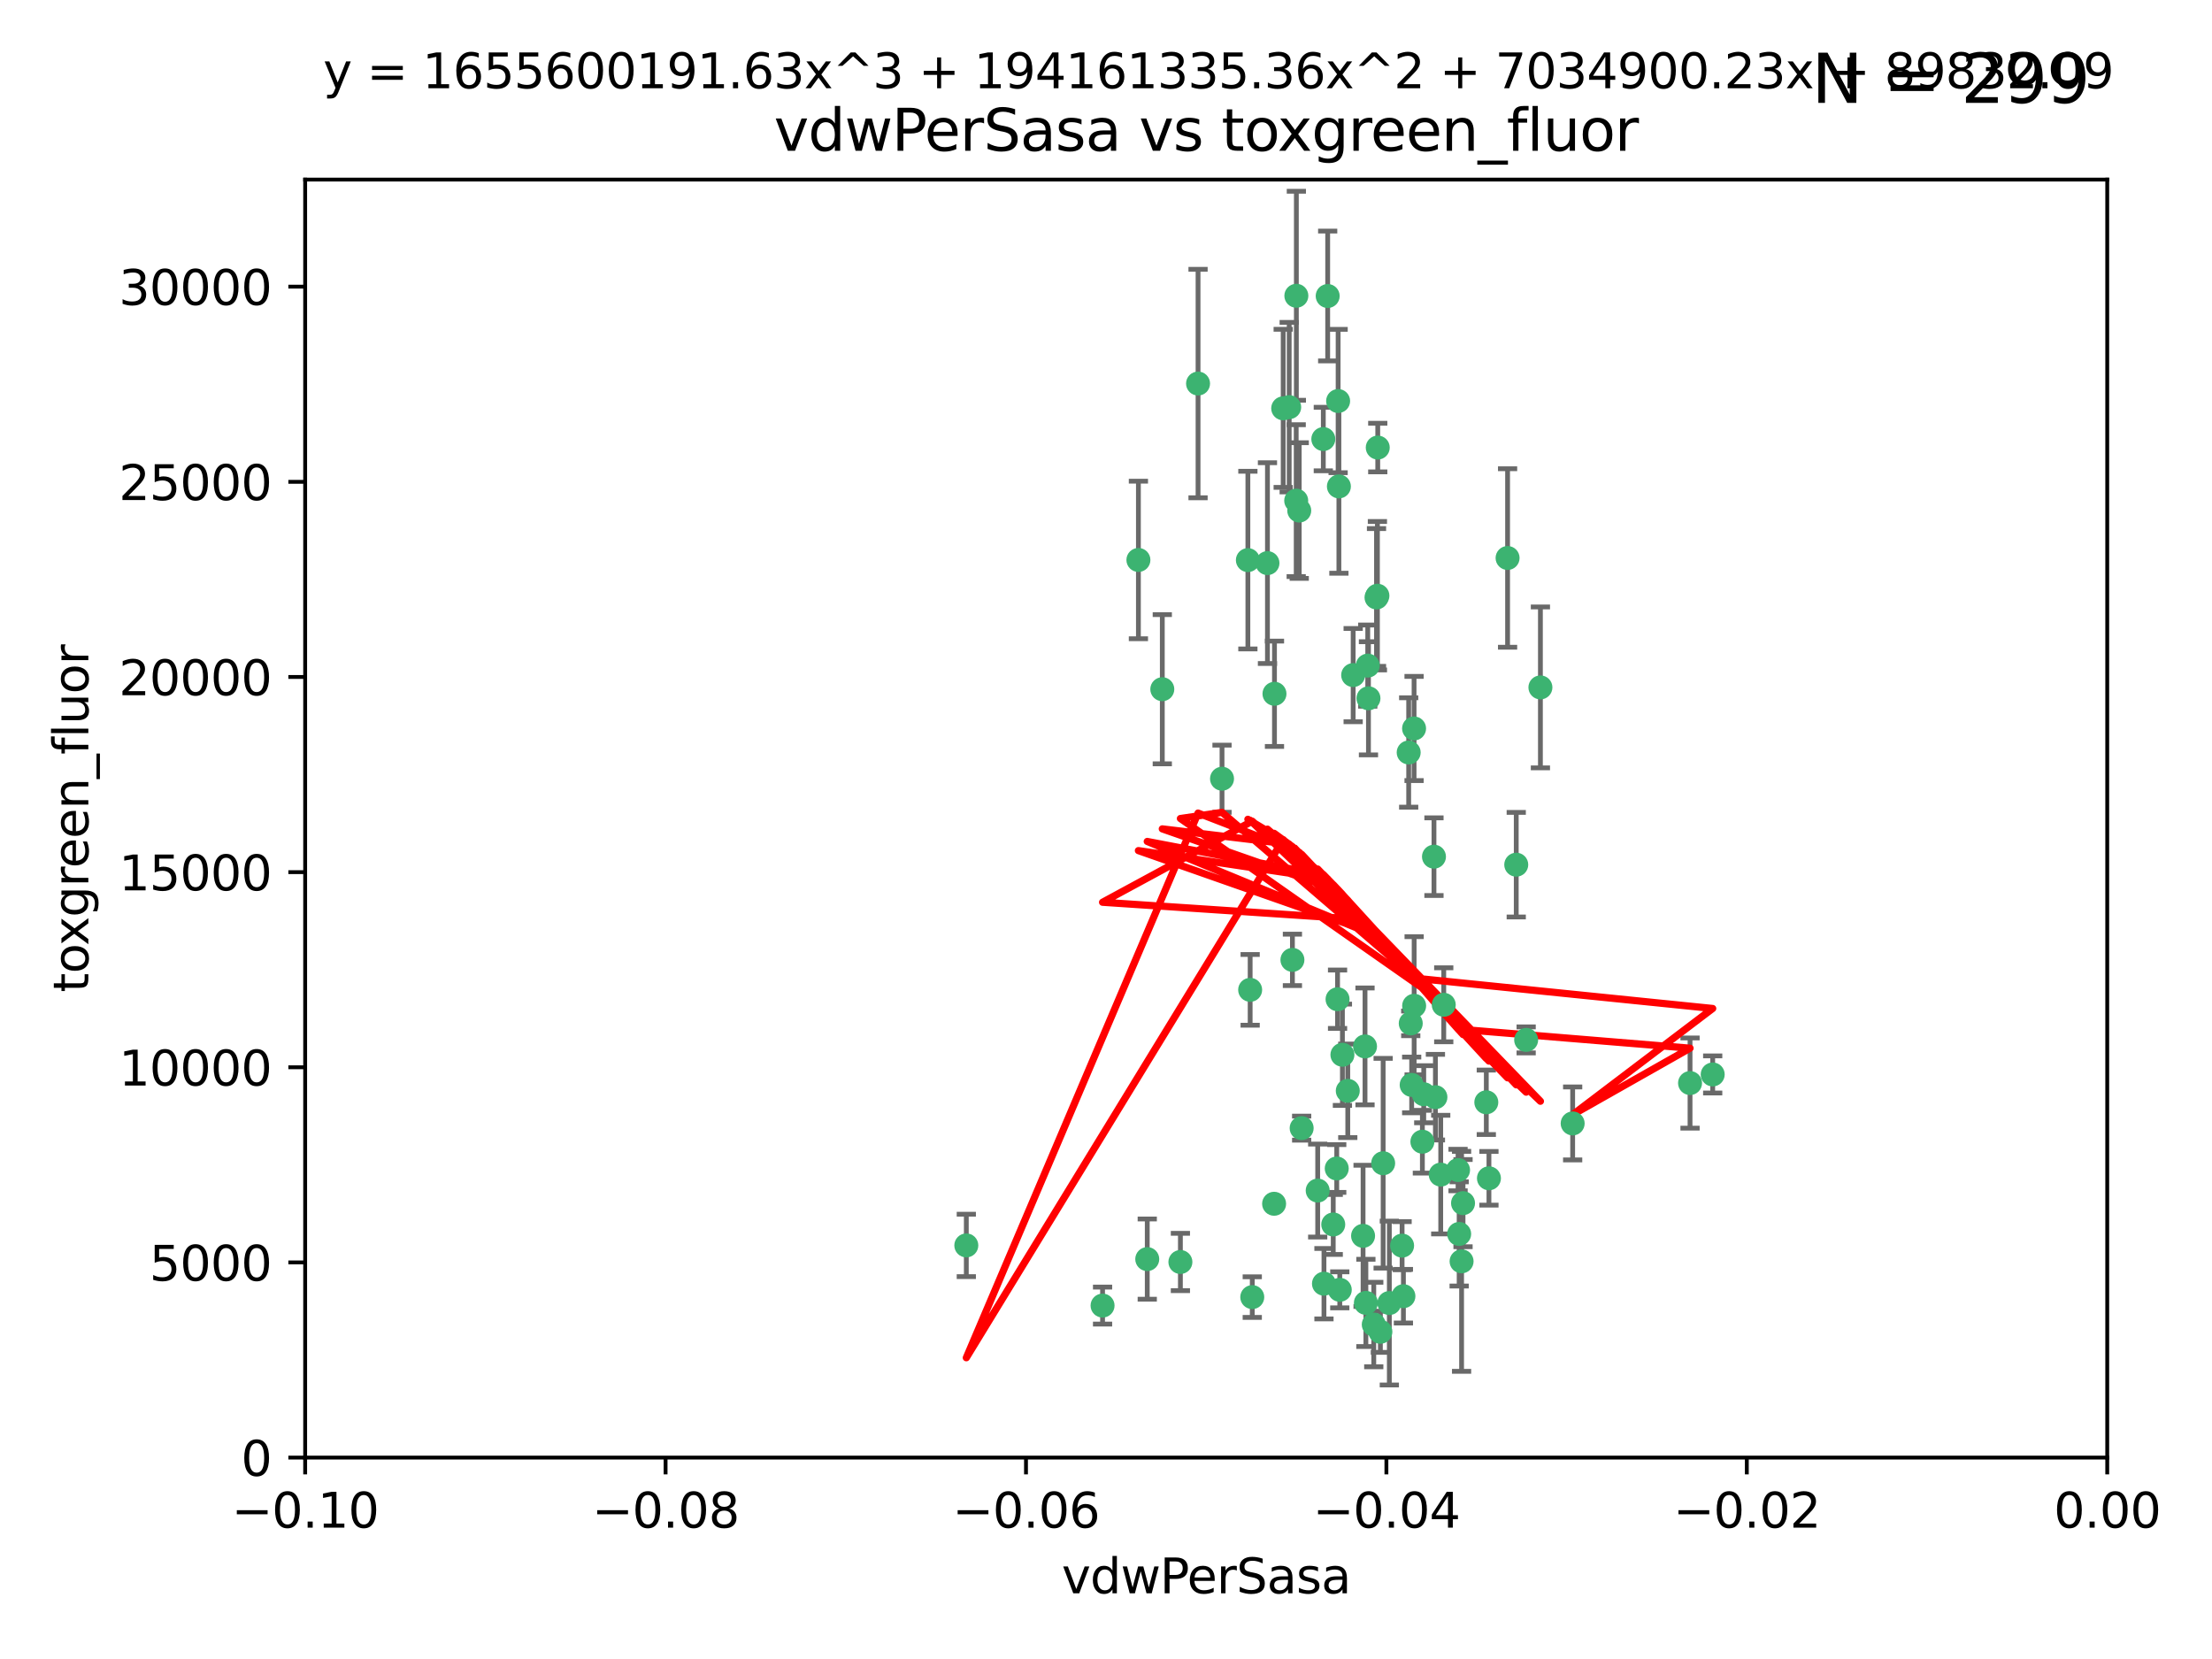 <?xml version="1.0" encoding="utf-8" standalone="no"?>
<!DOCTYPE svg PUBLIC "-//W3C//DTD SVG 1.1//EN"
  "http://www.w3.org/Graphics/SVG/1.1/DTD/svg11.dtd">
<svg xmlns:xlink="http://www.w3.org/1999/xlink" width="460.8pt" height="345.6pt" viewBox="0 0 460.8 345.6" xmlns="http://www.w3.org/2000/svg" version="1.1">
 <defs>
  <style type="text/css">*{stroke-linejoin: round; stroke-linecap: butt}</style>
 </defs>
 <g id="figure_1">
  <g id="patch_1">
   <path d="M 0 345.6 
L 460.8 345.6 
L 460.8 0 
L 0 0 
z
" style="fill: #ffffff"/>
  </g>
  <g id="axes_1">
   <g id="patch_2">
    <path d="M 63.571 303.64 
L 438.975 303.64 
L 438.975 37.411 
L 63.571 37.411 
z
" style="fill: #ffffff"/>
   </g>
   <g id="PathCollection_1">
    <defs>
     <path id="mf298c33c81" d="M 0 1.118 
C 0.297 1.118 0.581 1 0.791 0.791 
C 1 0.581 1.118 0.297 1.118 0 
C 1.118 -0.297 1 -0.581 0.791 -0.791 
C 0.581 -1 0.297 -1.118 0 -1.118 
C -0.297 -1.118 -0.581 -1 -0.791 -0.791 
C -1 -0.581 -1.118 -0.297 -1.118 0 
C -1.118 0.297 -1 0.581 -0.791 0.791 
C -0.581 1 -0.297 1.118 0 1.118 
z
" style="stroke: #3cb371"/>
    </defs>
    <g clip-path="url(#p64bce93b84)">
     <use xlink:href="#mf298c33c81" x="270.055" y="61.614" style="fill: #3cb371; stroke: #3cb371"/>
     <use xlink:href="#mf298c33c81" x="286.941" y="124.1" style="fill: #3cb371; stroke: #3cb371"/>
     <use xlink:href="#mf298c33c81" x="270.654" y="106.358" style="fill: #3cb371; stroke: #3cb371"/>
     <use xlink:href="#mf298c33c81" x="249.576" y="79.9" style="fill: #3cb371; stroke: #3cb371"/>
     <use xlink:href="#mf298c33c81" x="201.3" y="259.442" style="fill: #3cb371; stroke: #3cb371"/>
     <use xlink:href="#mf298c33c81" x="267.313" y="85.062" style="fill: #3cb371; stroke: #3cb371"/>
     <use xlink:href="#mf298c33c81" x="281.888" y="140.634" style="fill: #3cb371; stroke: #3cb371"/>
     <use xlink:href="#mf298c33c81" x="264.035" y="117.306" style="fill: #3cb371; stroke: #3cb371"/>
     <use xlink:href="#mf298c33c81" x="278.917" y="101.33" style="fill: #3cb371; stroke: #3cb371"/>
     <use xlink:href="#mf298c33c81" x="242.128" y="143.574" style="fill: #3cb371; stroke: #3cb371"/>
     <use xlink:href="#mf298c33c81" x="268.562" y="84.817" style="fill: #3cb371; stroke: #3cb371"/>
     <use xlink:href="#mf298c33c81" x="259.956" y="116.682" style="fill: #3cb371; stroke: #3cb371"/>
     <use xlink:href="#mf298c33c81" x="275.671" y="91.463" style="fill: #3cb371; stroke: #3cb371"/>
     <use xlink:href="#mf298c33c81" x="278.755" y="83.54" style="fill: #3cb371; stroke: #3cb371"/>
     <use xlink:href="#mf298c33c81" x="315.862" y="180.131" style="fill: #3cb371; stroke: #3cb371"/>
     <use xlink:href="#mf298c33c81" x="292.082" y="259.488" style="fill: #3cb371; stroke: #3cb371"/>
     <use xlink:href="#mf298c33c81" x="271.159" y="235.012" style="fill: #3cb371; stroke: #3cb371"/>
     <use xlink:href="#mf298c33c81" x="288.137" y="242.324" style="fill: #3cb371; stroke: #3cb371"/>
     <use xlink:href="#mf298c33c81" x="287.011" y="93.237" style="fill: #3cb371; stroke: #3cb371"/>
     <use xlink:href="#mf298c33c81" x="237.152" y="116.65" style="fill: #3cb371; stroke: #3cb371"/>
     <use xlink:href="#mf298c33c81" x="276.581" y="61.664" style="fill: #3cb371; stroke: #3cb371"/>
     <use xlink:href="#mf298c33c81" x="265.497" y="144.527" style="fill: #3cb371; stroke: #3cb371"/>
     <use xlink:href="#mf298c33c81" x="269.235" y="199.958" style="fill: #3cb371; stroke: #3cb371"/>
     <use xlink:href="#mf298c33c81" x="270.023" y="104.293" style="fill: #3cb371; stroke: #3cb371"/>
     <use xlink:href="#mf298c33c81" x="293.454" y="156.754" style="fill: #3cb371; stroke: #3cb371"/>
     <use xlink:href="#mf298c33c81" x="279.101" y="268.694" style="fill: #3cb371; stroke: #3cb371"/>
     <use xlink:href="#mf298c33c81" x="304.776" y="250.635" style="fill: #3cb371; stroke: #3cb371"/>
     <use xlink:href="#mf298c33c81" x="284.928" y="138.657" style="fill: #3cb371; stroke: #3cb371"/>
     <use xlink:href="#mf298c33c81" x="286.752" y="124.464" style="fill: #3cb371; stroke: #3cb371"/>
     <use xlink:href="#mf298c33c81" x="265.419" y="250.767" style="fill: #3cb371; stroke: #3cb371"/>
     <use xlink:href="#mf298c33c81" x="283.953" y="257.451" style="fill: #3cb371; stroke: #3cb371"/>
     <use xlink:href="#mf298c33c81" x="296.308" y="237.838" style="fill: #3cb371; stroke: #3cb371"/>
     <use xlink:href="#mf298c33c81" x="245.899" y="262.896" style="fill: #3cb371; stroke: #3cb371"/>
     <use xlink:href="#mf298c33c81" x="254.569" y="162.223" style="fill: #3cb371; stroke: #3cb371"/>
     <use xlink:href="#mf298c33c81" x="294.077" y="226.007" style="fill: #3cb371; stroke: #3cb371"/>
     <use xlink:href="#mf298c33c81" x="292.357" y="270.018" style="fill: #3cb371; stroke: #3cb371"/>
     <use xlink:href="#mf298c33c81" x="275.806" y="267.417" style="fill: #3cb371; stroke: #3cb371"/>
     <use xlink:href="#mf298c33c81" x="238.994" y="262.293" style="fill: #3cb371; stroke: #3cb371"/>
     <use xlink:href="#mf298c33c81" x="287.559" y="277.431" style="fill: #3cb371; stroke: #3cb371"/>
     <use xlink:href="#mf298c33c81" x="260.869" y="270.21" style="fill: #3cb371; stroke: #3cb371"/>
     <use xlink:href="#mf298c33c81" x="229.684" y="271.976" style="fill: #3cb371; stroke: #3cb371"/>
     <use xlink:href="#mf298c33c81" x="284.358" y="217.987" style="fill: #3cb371; stroke: #3cb371"/>
     <use xlink:href="#mf298c33c81" x="304.475" y="262.761" style="fill: #3cb371; stroke: #3cb371"/>
     <use xlink:href="#mf298c33c81" x="274.5" y="248.016" style="fill: #3cb371; stroke: #3cb371"/>
     <use xlink:href="#mf298c33c81" x="280.767" y="227.238" style="fill: #3cb371; stroke: #3cb371"/>
     <use xlink:href="#mf298c33c81" x="300.759" y="209.316" style="fill: #3cb371; stroke: #3cb371"/>
     <use xlink:href="#mf298c33c81" x="317.926" y="216.63" style="fill: #3cb371; stroke: #3cb371"/>
     <use xlink:href="#mf298c33c81" x="286.18" y="275.924" style="fill: #3cb371; stroke: #3cb371"/>
     <use xlink:href="#mf298c33c81" x="294.592" y="209.522" style="fill: #3cb371; stroke: #3cb371"/>
     <use xlink:href="#mf298c33c81" x="293.884" y="213.19" style="fill: #3cb371; stroke: #3cb371"/>
     <use xlink:href="#mf298c33c81" x="260.43" y="206.203" style="fill: #3cb371; stroke: #3cb371"/>
     <use xlink:href="#mf298c33c81" x="285.076" y="145.468" style="fill: #3cb371; stroke: #3cb371"/>
     <use xlink:href="#mf298c33c81" x="309.626" y="229.628" style="fill: #3cb371; stroke: #3cb371"/>
     <use xlink:href="#mf298c33c81" x="298.722" y="178.461" style="fill: #3cb371; stroke: #3cb371"/>
     <use xlink:href="#mf298c33c81" x="310.174" y="245.459" style="fill: #3cb371; stroke: #3cb371"/>
     <use xlink:href="#mf298c33c81" x="289.425" y="271.445" style="fill: #3cb371; stroke: #3cb371"/>
     <use xlink:href="#mf298c33c81" x="277.739" y="255.08" style="fill: #3cb371; stroke: #3cb371"/>
     <use xlink:href="#mf298c33c81" x="279.65" y="219.726" style="fill: #3cb371; stroke: #3cb371"/>
     <use xlink:href="#mf298c33c81" x="278.637" y="208.158" style="fill: #3cb371; stroke: #3cb371"/>
     <use xlink:href="#mf298c33c81" x="296.591" y="227.947" style="fill: #3cb371; stroke: #3cb371"/>
     <use xlink:href="#mf298c33c81" x="320.897" y="143.2" style="fill: #3cb371; stroke: #3cb371"/>
     <use xlink:href="#mf298c33c81" x="284.539" y="271.416" style="fill: #3cb371; stroke: #3cb371"/>
     <use xlink:href="#mf298c33c81" x="314.057" y="116.24" style="fill: #3cb371; stroke: #3cb371"/>
     <use xlink:href="#mf298c33c81" x="299.023" y="228.56" style="fill: #3cb371; stroke: #3cb371"/>
     <use xlink:href="#mf298c33c81" x="303.97" y="257.051" style="fill: #3cb371; stroke: #3cb371"/>
     <use xlink:href="#mf298c33c81" x="278.467" y="243.416" style="fill: #3cb371; stroke: #3cb371"/>
     <use xlink:href="#mf298c33c81" x="300.13" y="244.691" style="fill: #3cb371; stroke: #3cb371"/>
     <use xlink:href="#mf298c33c81" x="303.74" y="243.742" style="fill: #3cb371; stroke: #3cb371"/>
     <use xlink:href="#mf298c33c81" x="352.067" y="225.621" style="fill: #3cb371; stroke: #3cb371"/>
     <use xlink:href="#mf298c33c81" x="327.614" y="234.031" style="fill: #3cb371; stroke: #3cb371"/>
     <use xlink:href="#mf298c33c81" x="356.787" y="223.827" style="fill: #3cb371; stroke: #3cb371"/>
     <use xlink:href="#mf298c33c81" x="294.577" y="151.755" style="fill: #3cb371; stroke: #3cb371"/>
    </g>
   </g>
   <g id="matplotlib.axis_1">
    <g id="xtick_1">
     <g id="line2d_1">
      <defs>
       <path id="m63051cdc4a" d="M 0 0 
L 0 3.5 
" style="stroke: #000000; stroke-width: 0.8"/>
      </defs>
      <g>
       <use xlink:href="#m63051cdc4a" x="63.571" y="303.64" style="stroke: #000000; stroke-width: 0.8"/>
      </g>
     </g>
     <g id="text_1">
      <!-- −0.10 -->
      <g transform="translate(48.249 318.238)scale(0.1 -0.1)">
       <defs>
        <path id="DejaVuSans-2212" d="M 678 2272 
L 4684 2272 
L 4684 1741 
L 678 1741 
L 678 2272 
z
" transform="scale(0.016)"/>
        <path id="DejaVuSans-30" d="M 2034 4250 
Q 1547 4250 1301 3770 
Q 1056 3291 1056 2328 
Q 1056 1369 1301 889 
Q 1547 409 2034 409 
Q 2525 409 2770 889 
Q 3016 1369 3016 2328 
Q 3016 3291 2770 3770 
Q 2525 4250 2034 4250 
z
M 2034 4750 
Q 2819 4750 3233 4129 
Q 3647 3509 3647 2328 
Q 3647 1150 3233 529 
Q 2819 -91 2034 -91 
Q 1250 -91 836 529 
Q 422 1150 422 2328 
Q 422 3509 836 4129 
Q 1250 4750 2034 4750 
z
" transform="scale(0.016)"/>
        <path id="DejaVuSans-2e" d="M 684 794 
L 1344 794 
L 1344 0 
L 684 0 
L 684 794 
z
" transform="scale(0.016)"/>
        <path id="DejaVuSans-31" d="M 794 531 
L 1825 531 
L 1825 4091 
L 703 3866 
L 703 4441 
L 1819 4666 
L 2450 4666 
L 2450 531 
L 3481 531 
L 3481 0 
L 794 0 
L 794 531 
z
" transform="scale(0.016)"/>
       </defs>
       <use xlink:href="#DejaVuSans-2212"/>
       <use xlink:href="#DejaVuSans-30" x="83.789"/>
       <use xlink:href="#DejaVuSans-2e" x="147.412"/>
       <use xlink:href="#DejaVuSans-31" x="179.199"/>
       <use xlink:href="#DejaVuSans-30" x="242.822"/>
      </g>
     </g>
    </g>
    <g id="xtick_2">
     <g id="line2d_2">
      <g>
       <use xlink:href="#m63051cdc4a" x="138.652" y="303.64" style="stroke: #000000; stroke-width: 0.8"/>
      </g>
     </g>
     <g id="text_2">
      <!-- −0.08 -->
      <g transform="translate(123.329 318.238)scale(0.1 -0.1)">
       <defs>
        <path id="DejaVuSans-38" d="M 2034 2216 
Q 1584 2216 1326 1975 
Q 1069 1734 1069 1313 
Q 1069 891 1326 650 
Q 1584 409 2034 409 
Q 2484 409 2743 651 
Q 3003 894 3003 1313 
Q 3003 1734 2745 1975 
Q 2488 2216 2034 2216 
z
M 1403 2484 
Q 997 2584 770 2862 
Q 544 3141 544 3541 
Q 544 4100 942 4425 
Q 1341 4750 2034 4750 
Q 2731 4750 3128 4425 
Q 3525 4100 3525 3541 
Q 3525 3141 3298 2862 
Q 3072 2584 2669 2484 
Q 3125 2378 3379 2068 
Q 3634 1759 3634 1313 
Q 3634 634 3220 271 
Q 2806 -91 2034 -91 
Q 1263 -91 848 271 
Q 434 634 434 1313 
Q 434 1759 690 2068 
Q 947 2378 1403 2484 
z
M 1172 3481 
Q 1172 3119 1398 2916 
Q 1625 2713 2034 2713 
Q 2441 2713 2670 2916 
Q 2900 3119 2900 3481 
Q 2900 3844 2670 4047 
Q 2441 4250 2034 4250 
Q 1625 4250 1398 4047 
Q 1172 3844 1172 3481 
z
" transform="scale(0.016)"/>
       </defs>
       <use xlink:href="#DejaVuSans-2212"/>
       <use xlink:href="#DejaVuSans-30" x="83.789"/>
       <use xlink:href="#DejaVuSans-2e" x="147.412"/>
       <use xlink:href="#DejaVuSans-30" x="179.199"/>
       <use xlink:href="#DejaVuSans-38" x="242.822"/>
      </g>
     </g>
    </g>
    <g id="xtick_3">
     <g id="line2d_3">
      <g>
       <use xlink:href="#m63051cdc4a" x="213.733" y="303.64" style="stroke: #000000; stroke-width: 0.8"/>
      </g>
     </g>
     <g id="text_3">
      <!-- −0.06 -->
      <g transform="translate(198.41 318.238)scale(0.1 -0.1)">
       <defs>
        <path id="DejaVuSans-36" d="M 2113 2584 
Q 1688 2584 1439 2293 
Q 1191 2003 1191 1497 
Q 1191 994 1439 701 
Q 1688 409 2113 409 
Q 2538 409 2786 701 
Q 3034 994 3034 1497 
Q 3034 2003 2786 2293 
Q 2538 2584 2113 2584 
z
M 3366 4563 
L 3366 3988 
Q 3128 4100 2886 4159 
Q 2644 4219 2406 4219 
Q 1781 4219 1451 3797 
Q 1122 3375 1075 2522 
Q 1259 2794 1537 2939 
Q 1816 3084 2150 3084 
Q 2853 3084 3261 2657 
Q 3669 2231 3669 1497 
Q 3669 778 3244 343 
Q 2819 -91 2113 -91 
Q 1303 -91 875 529 
Q 447 1150 447 2328 
Q 447 3434 972 4092 
Q 1497 4750 2381 4750 
Q 2619 4750 2861 4703 
Q 3103 4656 3366 4563 
z
" transform="scale(0.016)"/>
       </defs>
       <use xlink:href="#DejaVuSans-2212"/>
       <use xlink:href="#DejaVuSans-30" x="83.789"/>
       <use xlink:href="#DejaVuSans-2e" x="147.412"/>
       <use xlink:href="#DejaVuSans-30" x="179.199"/>
       <use xlink:href="#DejaVuSans-36" x="242.822"/>
      </g>
     </g>
    </g>
    <g id="xtick_4">
     <g id="line2d_4">
      <g>
       <use xlink:href="#m63051cdc4a" x="288.813" y="303.64" style="stroke: #000000; stroke-width: 0.8"/>
      </g>
     </g>
     <g id="text_4">
      <!-- −0.04 -->
      <g transform="translate(273.491 318.238)scale(0.1 -0.1)">
       <defs>
        <path id="DejaVuSans-34" d="M 2419 4116 
L 825 1625 
L 2419 1625 
L 2419 4116 
z
M 2253 4666 
L 3047 4666 
L 3047 1625 
L 3713 1625 
L 3713 1100 
L 3047 1100 
L 3047 0 
L 2419 0 
L 2419 1100 
L 313 1100 
L 313 1709 
L 2253 4666 
z
" transform="scale(0.016)"/>
       </defs>
       <use xlink:href="#DejaVuSans-2212"/>
       <use xlink:href="#DejaVuSans-30" x="83.789"/>
       <use xlink:href="#DejaVuSans-2e" x="147.412"/>
       <use xlink:href="#DejaVuSans-30" x="179.199"/>
       <use xlink:href="#DejaVuSans-34" x="242.822"/>
      </g>
     </g>
    </g>
    <g id="xtick_5">
     <g id="line2d_5">
      <g>
       <use xlink:href="#m63051cdc4a" x="363.894" y="303.64" style="stroke: #000000; stroke-width: 0.8"/>
      </g>
     </g>
     <g id="text_5">
      <!-- −0.02 -->
      <g transform="translate(348.572 318.238)scale(0.1 -0.1)">
       <defs>
        <path id="DejaVuSans-32" d="M 1228 531 
L 3431 531 
L 3431 0 
L 469 0 
L 469 531 
Q 828 903 1448 1529 
Q 2069 2156 2228 2338 
Q 2531 2678 2651 2914 
Q 2772 3150 2772 3378 
Q 2772 3750 2511 3984 
Q 2250 4219 1831 4219 
Q 1534 4219 1204 4116 
Q 875 4013 500 3803 
L 500 4441 
Q 881 4594 1212 4672 
Q 1544 4750 1819 4750 
Q 2544 4750 2975 4387 
Q 3406 4025 3406 3419 
Q 3406 3131 3298 2873 
Q 3191 2616 2906 2266 
Q 2828 2175 2409 1742 
Q 1991 1309 1228 531 
z
" transform="scale(0.016)"/>
       </defs>
       <use xlink:href="#DejaVuSans-2212"/>
       <use xlink:href="#DejaVuSans-30" x="83.789"/>
       <use xlink:href="#DejaVuSans-2e" x="147.412"/>
       <use xlink:href="#DejaVuSans-30" x="179.199"/>
       <use xlink:href="#DejaVuSans-32" x="242.822"/>
      </g>
     </g>
    </g>
    <g id="xtick_6">
     <g id="line2d_6">
      <g>
       <use xlink:href="#m63051cdc4a" x="438.975" y="303.64" style="stroke: #000000; stroke-width: 0.8"/>
      </g>
     </g>
     <g id="text_6">
      <!-- 0.00 -->
      <g transform="translate(427.842 318.238)scale(0.1 -0.1)">
       <use xlink:href="#DejaVuSans-30"/>
       <use xlink:href="#DejaVuSans-2e" x="63.623"/>
       <use xlink:href="#DejaVuSans-30" x="95.41"/>
       <use xlink:href="#DejaVuSans-30" x="159.033"/>
      </g>
     </g>
    </g>
    <g id="text_7">
     <!-- vdwPerSasa -->
     <g transform="translate(221.178 331.917)scale(0.1 -0.1)">
      <defs>
       <path id="DejaVuSans-76" d="M 191 3500 
L 800 3500 
L 1894 563 
L 2988 3500 
L 3597 3500 
L 2284 0 
L 1503 0 
L 191 3500 
z
" transform="scale(0.016)"/>
       <path id="DejaVuSans-64" d="M 2906 2969 
L 2906 4863 
L 3481 4863 
L 3481 0 
L 2906 0 
L 2906 525 
Q 2725 213 2448 61 
Q 2172 -91 1784 -91 
Q 1150 -91 751 415 
Q 353 922 353 1747 
Q 353 2572 751 3078 
Q 1150 3584 1784 3584 
Q 2172 3584 2448 3432 
Q 2725 3281 2906 2969 
z
M 947 1747 
Q 947 1113 1208 752 
Q 1469 391 1925 391 
Q 2381 391 2643 752 
Q 2906 1113 2906 1747 
Q 2906 2381 2643 2742 
Q 2381 3103 1925 3103 
Q 1469 3103 1208 2742 
Q 947 2381 947 1747 
z
" transform="scale(0.016)"/>
       <path id="DejaVuSans-77" d="M 269 3500 
L 844 3500 
L 1563 769 
L 2278 3500 
L 2956 3500 
L 3675 769 
L 4391 3500 
L 4966 3500 
L 4050 0 
L 3372 0 
L 2619 2869 
L 1863 0 
L 1184 0 
L 269 3500 
z
" transform="scale(0.016)"/>
       <path id="DejaVuSans-50" d="M 1259 4147 
L 1259 2394 
L 2053 2394 
Q 2494 2394 2734 2622 
Q 2975 2850 2975 3272 
Q 2975 3691 2734 3919 
Q 2494 4147 2053 4147 
L 1259 4147 
z
M 628 4666 
L 2053 4666 
Q 2838 4666 3239 4311 
Q 3641 3956 3641 3272 
Q 3641 2581 3239 2228 
Q 2838 1875 2053 1875 
L 1259 1875 
L 1259 0 
L 628 0 
L 628 4666 
z
" transform="scale(0.016)"/>
       <path id="DejaVuSans-65" d="M 3597 1894 
L 3597 1613 
L 953 1613 
Q 991 1019 1311 708 
Q 1631 397 2203 397 
Q 2534 397 2845 478 
Q 3156 559 3463 722 
L 3463 178 
Q 3153 47 2828 -22 
Q 2503 -91 2169 -91 
Q 1331 -91 842 396 
Q 353 884 353 1716 
Q 353 2575 817 3079 
Q 1281 3584 2069 3584 
Q 2775 3584 3186 3129 
Q 3597 2675 3597 1894 
z
M 3022 2063 
Q 3016 2534 2758 2815 
Q 2500 3097 2075 3097 
Q 1594 3097 1305 2825 
Q 1016 2553 972 2059 
L 3022 2063 
z
" transform="scale(0.016)"/>
       <path id="DejaVuSans-72" d="M 2631 2963 
Q 2534 3019 2420 3045 
Q 2306 3072 2169 3072 
Q 1681 3072 1420 2755 
Q 1159 2438 1159 1844 
L 1159 0 
L 581 0 
L 581 3500 
L 1159 3500 
L 1159 2956 
Q 1341 3275 1631 3429 
Q 1922 3584 2338 3584 
Q 2397 3584 2469 3576 
Q 2541 3569 2628 3553 
L 2631 2963 
z
" transform="scale(0.016)"/>
       <path id="DejaVuSans-53" d="M 3425 4513 
L 3425 3897 
Q 3066 4069 2747 4153 
Q 2428 4238 2131 4238 
Q 1616 4238 1336 4038 
Q 1056 3838 1056 3469 
Q 1056 3159 1242 3001 
Q 1428 2844 1947 2747 
L 2328 2669 
Q 3034 2534 3370 2195 
Q 3706 1856 3706 1288 
Q 3706 609 3251 259 
Q 2797 -91 1919 -91 
Q 1588 -91 1214 -16 
Q 841 59 441 206 
L 441 856 
Q 825 641 1194 531 
Q 1563 422 1919 422 
Q 2459 422 2753 634 
Q 3047 847 3047 1241 
Q 3047 1584 2836 1778 
Q 2625 1972 2144 2069 
L 1759 2144 
Q 1053 2284 737 2584 
Q 422 2884 422 3419 
Q 422 4038 858 4394 
Q 1294 4750 2059 4750 
Q 2388 4750 2728 4690 
Q 3069 4631 3425 4513 
z
" transform="scale(0.016)"/>
       <path id="DejaVuSans-61" d="M 2194 1759 
Q 1497 1759 1228 1600 
Q 959 1441 959 1056 
Q 959 750 1161 570 
Q 1363 391 1709 391 
Q 2188 391 2477 730 
Q 2766 1069 2766 1631 
L 2766 1759 
L 2194 1759 
z
M 3341 1997 
L 3341 0 
L 2766 0 
L 2766 531 
Q 2569 213 2275 61 
Q 1981 -91 1556 -91 
Q 1019 -91 701 211 
Q 384 513 384 1019 
Q 384 1609 779 1909 
Q 1175 2209 1959 2209 
L 2766 2209 
L 2766 2266 
Q 2766 2663 2505 2880 
Q 2244 3097 1772 3097 
Q 1472 3097 1187 3025 
Q 903 2953 641 2809 
L 641 3341 
Q 956 3463 1253 3523 
Q 1550 3584 1831 3584 
Q 2591 3584 2966 3190 
Q 3341 2797 3341 1997 
z
" transform="scale(0.016)"/>
       <path id="DejaVuSans-73" d="M 2834 3397 
L 2834 2853 
Q 2591 2978 2328 3040 
Q 2066 3103 1784 3103 
Q 1356 3103 1142 2972 
Q 928 2841 928 2578 
Q 928 2378 1081 2264 
Q 1234 2150 1697 2047 
L 1894 2003 
Q 2506 1872 2764 1633 
Q 3022 1394 3022 966 
Q 3022 478 2636 193 
Q 2250 -91 1575 -91 
Q 1294 -91 989 -36 
Q 684 19 347 128 
L 347 722 
Q 666 556 975 473 
Q 1284 391 1588 391 
Q 1994 391 2212 530 
Q 2431 669 2431 922 
Q 2431 1156 2273 1281 
Q 2116 1406 1581 1522 
L 1381 1569 
Q 847 1681 609 1914 
Q 372 2147 372 2553 
Q 372 3047 722 3315 
Q 1072 3584 1716 3584 
Q 2034 3584 2315 3537 
Q 2597 3491 2834 3397 
z
" transform="scale(0.016)"/>
      </defs>
      <use xlink:href="#DejaVuSans-76"/>
      <use xlink:href="#DejaVuSans-64" x="59.18"/>
      <use xlink:href="#DejaVuSans-77" x="122.656"/>
      <use xlink:href="#DejaVuSans-50" x="204.443"/>
      <use xlink:href="#DejaVuSans-65" x="261.121"/>
      <use xlink:href="#DejaVuSans-72" x="322.645"/>
      <use xlink:href="#DejaVuSans-53" x="363.758"/>
      <use xlink:href="#DejaVuSans-61" x="427.234"/>
      <use xlink:href="#DejaVuSans-73" x="488.514"/>
      <use xlink:href="#DejaVuSans-61" x="540.613"/>
     </g>
    </g>
   </g>
   <g id="matplotlib.axis_2">
    <g id="ytick_1">
     <g id="line2d_7">
      <defs>
       <path id="m1a733cf37d" d="M 0 0 
L -3.5 0 
" style="stroke: #000000; stroke-width: 0.8"/>
      </defs>
      <g>
       <use xlink:href="#m1a733cf37d" x="63.571" y="303.64" style="stroke: #000000; stroke-width: 0.8"/>
      </g>
     </g>
     <g id="text_8">
      <!-- 0 -->
      <g transform="translate(50.209 307.439)scale(0.1 -0.1)">
       <use xlink:href="#DejaVuSans-30"/>
      </g>
     </g>
    </g>
    <g id="ytick_2">
     <g id="line2d_8">
      <g>
       <use xlink:href="#m1a733cf37d" x="63.571" y="262.986" style="stroke: #000000; stroke-width: 0.8"/>
      </g>
     </g>
     <g id="text_9">
      <!-- 5000 -->
      <g transform="translate(31.121 266.786)scale(0.1 -0.1)">
       <defs>
        <path id="DejaVuSans-35" d="M 691 4666 
L 3169 4666 
L 3169 4134 
L 1269 4134 
L 1269 2991 
Q 1406 3038 1543 3061 
Q 1681 3084 1819 3084 
Q 2600 3084 3056 2656 
Q 3513 2228 3513 1497 
Q 3513 744 3044 326 
Q 2575 -91 1722 -91 
Q 1428 -91 1123 -41 
Q 819 9 494 109 
L 494 744 
Q 775 591 1075 516 
Q 1375 441 1709 441 
Q 2250 441 2565 725 
Q 2881 1009 2881 1497 
Q 2881 1984 2565 2268 
Q 2250 2553 1709 2553 
Q 1456 2553 1204 2497 
Q 953 2441 691 2322 
L 691 4666 
z
" transform="scale(0.016)"/>
       </defs>
       <use xlink:href="#DejaVuSans-35"/>
       <use xlink:href="#DejaVuSans-30" x="63.623"/>
       <use xlink:href="#DejaVuSans-30" x="127.246"/>
       <use xlink:href="#DejaVuSans-30" x="190.869"/>
      </g>
     </g>
    </g>
    <g id="ytick_3">
     <g id="line2d_9">
      <g>
       <use xlink:href="#m1a733cf37d" x="63.571" y="222.333" style="stroke: #000000; stroke-width: 0.8"/>
      </g>
     </g>
     <g id="text_10">
      <!-- 10000 -->
      <g transform="translate(24.759 226.132)scale(0.1 -0.1)">
       <use xlink:href="#DejaVuSans-31"/>
       <use xlink:href="#DejaVuSans-30" x="63.623"/>
       <use xlink:href="#DejaVuSans-30" x="127.246"/>
       <use xlink:href="#DejaVuSans-30" x="190.869"/>
       <use xlink:href="#DejaVuSans-30" x="254.492"/>
      </g>
     </g>
    </g>
    <g id="ytick_4">
     <g id="line2d_10">
      <g>
       <use xlink:href="#m1a733cf37d" x="63.571" y="181.679" style="stroke: #000000; stroke-width: 0.8"/>
      </g>
     </g>
     <g id="text_11">
      <!-- 15000 -->
      <g transform="translate(24.759 185.478)scale(0.1 -0.1)">
       <use xlink:href="#DejaVuSans-31"/>
       <use xlink:href="#DejaVuSans-35" x="63.623"/>
       <use xlink:href="#DejaVuSans-30" x="127.246"/>
       <use xlink:href="#DejaVuSans-30" x="190.869"/>
       <use xlink:href="#DejaVuSans-30" x="254.492"/>
      </g>
     </g>
    </g>
    <g id="ytick_5">
     <g id="line2d_11">
      <g>
       <use xlink:href="#m1a733cf37d" x="63.571" y="141.026" style="stroke: #000000; stroke-width: 0.8"/>
      </g>
     </g>
     <g id="text_12">
      <!-- 20000 -->
      <g transform="translate(24.759 144.825)scale(0.1 -0.1)">
       <use xlink:href="#DejaVuSans-32"/>
       <use xlink:href="#DejaVuSans-30" x="63.623"/>
       <use xlink:href="#DejaVuSans-30" x="127.246"/>
       <use xlink:href="#DejaVuSans-30" x="190.869"/>
       <use xlink:href="#DejaVuSans-30" x="254.492"/>
      </g>
     </g>
    </g>
    <g id="ytick_6">
     <g id="line2d_12">
      <g>
       <use xlink:href="#m1a733cf37d" x="63.571" y="100.372" style="stroke: #000000; stroke-width: 0.8"/>
      </g>
     </g>
     <g id="text_13">
      <!-- 25000 -->
      <g transform="translate(24.759 104.171)scale(0.1 -0.1)">
       <use xlink:href="#DejaVuSans-32"/>
       <use xlink:href="#DejaVuSans-35" x="63.623"/>
       <use xlink:href="#DejaVuSans-30" x="127.246"/>
       <use xlink:href="#DejaVuSans-30" x="190.869"/>
       <use xlink:href="#DejaVuSans-30" x="254.492"/>
      </g>
     </g>
    </g>
    <g id="ytick_7">
     <g id="line2d_13">
      <g>
       <use xlink:href="#m1a733cf37d" x="63.571" y="59.718" style="stroke: #000000; stroke-width: 0.8"/>
      </g>
     </g>
     <g id="text_14">
      <!-- 30000 -->
      <g transform="translate(24.759 63.518)scale(0.1 -0.1)">
       <defs>
        <path id="DejaVuSans-33" d="M 2597 2516 
Q 3050 2419 3304 2112 
Q 3559 1806 3559 1356 
Q 3559 666 3084 287 
Q 2609 -91 1734 -91 
Q 1441 -91 1130 -33 
Q 819 25 488 141 
L 488 750 
Q 750 597 1062 519 
Q 1375 441 1716 441 
Q 2309 441 2620 675 
Q 2931 909 2931 1356 
Q 2931 1769 2642 2001 
Q 2353 2234 1838 2234 
L 1294 2234 
L 1294 2753 
L 1863 2753 
Q 2328 2753 2575 2939 
Q 2822 3125 2822 3475 
Q 2822 3834 2567 4026 
Q 2313 4219 1838 4219 
Q 1578 4219 1281 4162 
Q 984 4106 628 3988 
L 628 4550 
Q 988 4650 1302 4700 
Q 1616 4750 1894 4750 
Q 2613 4750 3031 4423 
Q 3450 4097 3450 3541 
Q 3450 3153 3228 2886 
Q 3006 2619 2597 2516 
z
" transform="scale(0.016)"/>
       </defs>
       <use xlink:href="#DejaVuSans-33"/>
       <use xlink:href="#DejaVuSans-30" x="63.623"/>
       <use xlink:href="#DejaVuSans-30" x="127.246"/>
       <use xlink:href="#DejaVuSans-30" x="190.869"/>
       <use xlink:href="#DejaVuSans-30" x="254.492"/>
      </g>
     </g>
    </g>
    <g id="text_15">
     <!-- toxgreen_fluor -->
     <g transform="translate(18.401 206.72)rotate(-90)scale(0.1 -0.1)">
      <defs>
       <path id="DejaVuSans-74" d="M 1172 4494 
L 1172 3500 
L 2356 3500 
L 2356 3053 
L 1172 3053 
L 1172 1153 
Q 1172 725 1289 603 
Q 1406 481 1766 481 
L 2356 481 
L 2356 0 
L 1766 0 
Q 1100 0 847 248 
Q 594 497 594 1153 
L 594 3053 
L 172 3053 
L 172 3500 
L 594 3500 
L 594 4494 
L 1172 4494 
z
" transform="scale(0.016)"/>
       <path id="DejaVuSans-6f" d="M 1959 3097 
Q 1497 3097 1228 2736 
Q 959 2375 959 1747 
Q 959 1119 1226 758 
Q 1494 397 1959 397 
Q 2419 397 2687 759 
Q 2956 1122 2956 1747 
Q 2956 2369 2687 2733 
Q 2419 3097 1959 3097 
z
M 1959 3584 
Q 2709 3584 3137 3096 
Q 3566 2609 3566 1747 
Q 3566 888 3137 398 
Q 2709 -91 1959 -91 
Q 1206 -91 779 398 
Q 353 888 353 1747 
Q 353 2609 779 3096 
Q 1206 3584 1959 3584 
z
" transform="scale(0.016)"/>
       <path id="DejaVuSans-78" d="M 3513 3500 
L 2247 1797 
L 3578 0 
L 2900 0 
L 1881 1375 
L 863 0 
L 184 0 
L 1544 1831 
L 300 3500 
L 978 3500 
L 1906 2253 
L 2834 3500 
L 3513 3500 
z
" transform="scale(0.016)"/>
       <path id="DejaVuSans-67" d="M 2906 1791 
Q 2906 2416 2648 2759 
Q 2391 3103 1925 3103 
Q 1463 3103 1205 2759 
Q 947 2416 947 1791 
Q 947 1169 1205 825 
Q 1463 481 1925 481 
Q 2391 481 2648 825 
Q 2906 1169 2906 1791 
z
M 3481 434 
Q 3481 -459 3084 -895 
Q 2688 -1331 1869 -1331 
Q 1566 -1331 1297 -1286 
Q 1028 -1241 775 -1147 
L 775 -588 
Q 1028 -725 1275 -790 
Q 1522 -856 1778 -856 
Q 2344 -856 2625 -561 
Q 2906 -266 2906 331 
L 2906 616 
Q 2728 306 2450 153 
Q 2172 0 1784 0 
Q 1141 0 747 490 
Q 353 981 353 1791 
Q 353 2603 747 3093 
Q 1141 3584 1784 3584 
Q 2172 3584 2450 3431 
Q 2728 3278 2906 2969 
L 2906 3500 
L 3481 3500 
L 3481 434 
z
" transform="scale(0.016)"/>
       <path id="DejaVuSans-6e" d="M 3513 2113 
L 3513 0 
L 2938 0 
L 2938 2094 
Q 2938 2591 2744 2837 
Q 2550 3084 2163 3084 
Q 1697 3084 1428 2787 
Q 1159 2491 1159 1978 
L 1159 0 
L 581 0 
L 581 3500 
L 1159 3500 
L 1159 2956 
Q 1366 3272 1645 3428 
Q 1925 3584 2291 3584 
Q 2894 3584 3203 3211 
Q 3513 2838 3513 2113 
z
" transform="scale(0.016)"/>
       <path id="DejaVuSans-5f" d="M 3263 -1063 
L 3263 -1509 
L -63 -1509 
L -63 -1063 
L 3263 -1063 
z
" transform="scale(0.016)"/>
       <path id="DejaVuSans-66" d="M 2375 4863 
L 2375 4384 
L 1825 4384 
Q 1516 4384 1395 4259 
Q 1275 4134 1275 3809 
L 1275 3500 
L 2222 3500 
L 2222 3053 
L 1275 3053 
L 1275 0 
L 697 0 
L 697 3053 
L 147 3053 
L 147 3500 
L 697 3500 
L 697 3744 
Q 697 4328 969 4595 
Q 1241 4863 1831 4863 
L 2375 4863 
z
" transform="scale(0.016)"/>
       <path id="DejaVuSans-6c" d="M 603 4863 
L 1178 4863 
L 1178 0 
L 603 0 
L 603 4863 
z
" transform="scale(0.016)"/>
       <path id="DejaVuSans-75" d="M 544 1381 
L 544 3500 
L 1119 3500 
L 1119 1403 
Q 1119 906 1312 657 
Q 1506 409 1894 409 
Q 2359 409 2629 706 
Q 2900 1003 2900 1516 
L 2900 3500 
L 3475 3500 
L 3475 0 
L 2900 0 
L 2900 538 
Q 2691 219 2414 64 
Q 2138 -91 1772 -91 
Q 1169 -91 856 284 
Q 544 659 544 1381 
z
M 1991 3584 
L 1991 3584 
z
" transform="scale(0.016)"/>
      </defs>
      <use xlink:href="#DejaVuSans-74"/>
      <use xlink:href="#DejaVuSans-6f" x="39.209"/>
      <use xlink:href="#DejaVuSans-78" x="97.266"/>
      <use xlink:href="#DejaVuSans-67" x="156.445"/>
      <use xlink:href="#DejaVuSans-72" x="219.922"/>
      <use xlink:href="#DejaVuSans-65" x="258.785"/>
      <use xlink:href="#DejaVuSans-65" x="320.309"/>
      <use xlink:href="#DejaVuSans-6e" x="381.832"/>
      <use xlink:href="#DejaVuSans-5f" x="445.211"/>
      <use xlink:href="#DejaVuSans-66" x="495.211"/>
      <use xlink:href="#DejaVuSans-6c" x="530.416"/>
      <use xlink:href="#DejaVuSans-75" x="558.199"/>
      <use xlink:href="#DejaVuSans-6f" x="621.578"/>
      <use xlink:href="#DejaVuSans-72" x="682.76"/>
     </g>
    </g>
   </g>
   <g id="LineCollection_1">
    <path d="M 270.055 83.38 
L 270.055 39.848 
" clip-path="url(#p64bce93b84)" style="fill: none; stroke: #696969"/>
    <path d="M 286.941 139.562 
L 286.941 108.638 
" clip-path="url(#p64bce93b84)" style="fill: none; stroke: #696969"/>
    <path d="M 270.654 120.489 
L 270.654 92.227 
" clip-path="url(#p64bce93b84)" style="fill: none; stroke: #696969"/>
    <path d="M 249.576 103.698 
L 249.576 56.102 
" clip-path="url(#p64bce93b84)" style="fill: none; stroke: #696969"/>
    <path d="M 201.3 265.941 
L 201.3 252.944 
" clip-path="url(#p64bce93b84)" style="fill: none; stroke: #696969"/>
    <path d="M 267.313 101.528 
L 267.313 68.595 
" clip-path="url(#p64bce93b84)" style="fill: none; stroke: #696969"/>
    <path d="M 281.888 150.349 
L 281.888 130.92 
" clip-path="url(#p64bce93b84)" style="fill: none; stroke: #696969"/>
    <path d="M 264.035 138.218 
L 264.035 96.393 
" clip-path="url(#p64bce93b84)" style="fill: none; stroke: #696969"/>
    <path d="M 278.917 119.415 
L 278.917 83.245 
" clip-path="url(#p64bce93b84)" style="fill: none; stroke: #696969"/>
    <path d="M 242.128 159.116 
L 242.128 128.031 
" clip-path="url(#p64bce93b84)" style="fill: none; stroke: #696969"/>
    <path d="M 268.562 102.476 
L 268.562 67.157 
" clip-path="url(#p64bce93b84)" style="fill: none; stroke: #696969"/>
    <path d="M 259.956 135.19 
L 259.956 98.175 
" clip-path="url(#p64bce93b84)" style="fill: none; stroke: #696969"/>
    <path d="M 275.671 98.075 
L 275.671 84.85 
" clip-path="url(#p64bce93b84)" style="fill: none; stroke: #696969"/>
    <path d="M 278.755 98.468 
L 278.755 68.613 
" clip-path="url(#p64bce93b84)" style="fill: none; stroke: #696969"/>
    <path d="M 315.862 191.021 
L 315.862 169.24 
" clip-path="url(#p64bce93b84)" style="fill: none; stroke: #696969"/>
    <path d="M 292.082 264.487 
L 292.082 254.489 
" clip-path="url(#p64bce93b84)" style="fill: none; stroke: #696969"/>
    <path d="M 271.159 237.516 
L 271.159 232.507 
" clip-path="url(#p64bce93b84)" style="fill: none; stroke: #696969"/>
    <path d="M 288.137 264.166 
L 288.137 220.481 
" clip-path="url(#p64bce93b84)" style="fill: none; stroke: #696969"/>
    <path d="M 287.011 98.3 
L 287.011 88.175 
" clip-path="url(#p64bce93b84)" style="fill: none; stroke: #696969"/>
    <path d="M 237.152 133.058 
L 237.152 100.243 
" clip-path="url(#p64bce93b84)" style="fill: none; stroke: #696969"/>
    <path d="M 276.581 75.185 
L 276.581 48.142 
" clip-path="url(#p64bce93b84)" style="fill: none; stroke: #696969"/>
    <path d="M 265.497 155.498 
L 265.497 133.556 
" clip-path="url(#p64bce93b84)" style="fill: none; stroke: #696969"/>
    <path d="M 269.235 205.31 
L 269.235 194.605 
" clip-path="url(#p64bce93b84)" style="fill: none; stroke: #696969"/>
    <path d="M 270.023 120.111 
L 270.023 88.475 
" clip-path="url(#p64bce93b84)" style="fill: none; stroke: #696969"/>
    <path d="M 293.454 168.148 
L 293.454 145.359 
" clip-path="url(#p64bce93b84)" style="fill: none; stroke: #696969"/>
    <path d="M 279.101 272.448 
L 279.101 264.94 
" clip-path="url(#p64bce93b84)" style="fill: none; stroke: #696969"/>
    <path d="M 304.776 259.717 
L 304.776 241.553 
" clip-path="url(#p64bce93b84)" style="fill: none; stroke: #696969"/>
    <path d="M 284.928 147.112 
L 284.928 130.202 
" clip-path="url(#p64bce93b84)" style="fill: none; stroke: #696969"/>
    <path d="M 286.752 138.816 
L 286.752 110.112 
" clip-path="url(#p64bce93b84)" style="fill: none; stroke: #696969"/>
    <path d="M 265.419 251.458 
L 265.419 250.077 
" clip-path="url(#p64bce93b84)" style="fill: none; stroke: #696969"/>
    <path d="M 283.953 272.157 
L 283.953 242.746 
" clip-path="url(#p64bce93b84)" style="fill: none; stroke: #696969"/>
    <path d="M 296.308 244.374 
L 296.308 231.301 
" clip-path="url(#p64bce93b84)" style="fill: none; stroke: #696969"/>
    <path d="M 245.899 268.864 
L 245.899 256.927 
" clip-path="url(#p64bce93b84)" style="fill: none; stroke: #696969"/>
    <path d="M 254.569 169.217 
L 254.569 155.229 
" clip-path="url(#p64bce93b84)" style="fill: none; stroke: #696969"/>
    <path d="M 294.077 231.811 
L 294.077 220.203 
" clip-path="url(#p64bce93b84)" style="fill: none; stroke: #696969"/>
    <path d="M 292.357 275.607 
L 292.357 264.429 
" clip-path="url(#p64bce93b84)" style="fill: none; stroke: #696969"/>
    <path d="M 275.806 274.752 
L 275.806 260.081 
" clip-path="url(#p64bce93b84)" style="fill: none; stroke: #696969"/>
    <path d="M 238.994 270.647 
L 238.994 253.939 
" clip-path="url(#p64bce93b84)" style="fill: none; stroke: #696969"/>
    <path d="M 287.559 281.719 
L 287.559 273.143 
" clip-path="url(#p64bce93b84)" style="fill: none; stroke: #696969"/>
    <path d="M 260.869 274.44 
L 260.869 265.981 
" clip-path="url(#p64bce93b84)" style="fill: none; stroke: #696969"/>
    <path d="M 229.684 275.827 
L 229.684 268.125 
" clip-path="url(#p64bce93b84)" style="fill: none; stroke: #696969"/>
    <path d="M 284.358 230.162 
L 284.358 205.812 
" clip-path="url(#p64bce93b84)" style="fill: none; stroke: #696969"/>
    <path d="M 304.475 285.673 
L 304.475 239.849 
" clip-path="url(#p64bce93b84)" style="fill: none; stroke: #696969"/>
    <path d="M 274.5 257.7 
L 274.5 238.331 
" clip-path="url(#p64bce93b84)" style="fill: none; stroke: #696969"/>
    <path d="M 280.767 236.979 
L 280.767 217.496 
" clip-path="url(#p64bce93b84)" style="fill: none; stroke: #696969"/>
    <path d="M 300.759 217.026 
L 300.759 201.607 
" clip-path="url(#p64bce93b84)" style="fill: none; stroke: #696969"/>
    <path d="M 317.926 219.341 
L 317.926 213.92 
" clip-path="url(#p64bce93b84)" style="fill: none; stroke: #696969"/>
    <path d="M 286.18 284.727 
L 286.18 267.12 
" clip-path="url(#p64bce93b84)" style="fill: none; stroke: #696969"/>
    <path d="M 294.592 223.913 
L 294.592 195.131 
" clip-path="url(#p64bce93b84)" style="fill: none; stroke: #696969"/>
    <path d="M 293.884 215.762 
L 293.884 210.618 
" clip-path="url(#p64bce93b84)" style="fill: none; stroke: #696969"/>
    <path d="M 260.43 213.569 
L 260.43 198.836 
" clip-path="url(#p64bce93b84)" style="fill: none; stroke: #696969"/>
    <path d="M 285.076 157.254 
L 285.076 133.683 
" clip-path="url(#p64bce93b84)" style="fill: none; stroke: #696969"/>
    <path d="M 309.626 236.34 
L 309.626 222.916 
" clip-path="url(#p64bce93b84)" style="fill: none; stroke: #696969"/>
    <path d="M 298.722 186.549 
L 298.722 170.372 
" clip-path="url(#p64bce93b84)" style="fill: none; stroke: #696969"/>
    <path d="M 310.174 251.049 
L 310.174 239.868 
" clip-path="url(#p64bce93b84)" style="fill: none; stroke: #696969"/>
    <path d="M 289.425 288.513 
L 289.425 254.376 
" clip-path="url(#p64bce93b84)" style="fill: none; stroke: #696969"/>
    <path d="M 277.739 261.323 
L 277.739 248.837 
" clip-path="url(#p64bce93b84)" style="fill: none; stroke: #696969"/>
    <path d="M 279.65 230.277 
L 279.65 209.176 
" clip-path="url(#p64bce93b84)" style="fill: none; stroke: #696969"/>
    <path d="M 278.637 214.239 
L 278.637 202.077 
" clip-path="url(#p64bce93b84)" style="fill: none; stroke: #696969"/>
    <path d="M 296.591 233.892 
L 296.591 222.002 
" clip-path="url(#p64bce93b84)" style="fill: none; stroke: #696969"/>
    <path d="M 320.897 159.961 
L 320.897 126.439 
" clip-path="url(#p64bce93b84)" style="fill: none; stroke: #696969"/>
    <path d="M 284.539 280.503 
L 284.539 262.329 
" clip-path="url(#p64bce93b84)" style="fill: none; stroke: #696969"/>
    <path d="M 314.057 134.83 
L 314.057 97.649 
" clip-path="url(#p64bce93b84)" style="fill: none; stroke: #696969"/>
    <path d="M 299.023 237.48 
L 299.023 219.64 
" clip-path="url(#p64bce93b84)" style="fill: none; stroke: #696969"/>
    <path d="M 303.97 267.904 
L 303.97 246.198 
" clip-path="url(#p64bce93b84)" style="fill: none; stroke: #696969"/>
    <path d="M 278.467 248.392 
L 278.467 238.44 
" clip-path="url(#p64bce93b84)" style="fill: none; stroke: #696969"/>
    <path d="M 300.13 257.049 
L 300.13 232.333 
" clip-path="url(#p64bce93b84)" style="fill: none; stroke: #696969"/>
    <path d="M 303.74 248.063 
L 303.74 239.42 
" clip-path="url(#p64bce93b84)" style="fill: none; stroke: #696969"/>
    <path d="M 352.067 235.016 
L 352.067 216.227 
" clip-path="url(#p64bce93b84)" style="fill: none; stroke: #696969"/>
    <path d="M 327.614 241.631 
L 327.614 226.431 
" clip-path="url(#p64bce93b84)" style="fill: none; stroke: #696969"/>
    <path d="M 356.787 227.689 
L 356.787 219.964 
" clip-path="url(#p64bce93b84)" style="fill: none; stroke: #696969"/>
    <path d="M 294.577 162.606 
L 294.577 140.905 
" clip-path="url(#p64bce93b84)" style="fill: none; stroke: #696969"/>
   </g>
   <g id="line2d_14">
    <defs>
     <path id="mbe27d46c9f" d="M 2 0 
L -2 -0 
" style="stroke: #696969"/>
    </defs>
    <g clip-path="url(#p64bce93b84)">
     <use xlink:href="#mbe27d46c9f" x="270.055" y="83.38" style="fill: #696969; stroke: #696969"/>
     <use xlink:href="#mbe27d46c9f" x="286.941" y="139.562" style="fill: #696969; stroke: #696969"/>
     <use xlink:href="#mbe27d46c9f" x="270.654" y="120.489" style="fill: #696969; stroke: #696969"/>
     <use xlink:href="#mbe27d46c9f" x="249.576" y="103.698" style="fill: #696969; stroke: #696969"/>
     <use xlink:href="#mbe27d46c9f" x="201.3" y="265.941" style="fill: #696969; stroke: #696969"/>
     <use xlink:href="#mbe27d46c9f" x="267.313" y="101.528" style="fill: #696969; stroke: #696969"/>
     <use xlink:href="#mbe27d46c9f" x="281.888" y="150.349" style="fill: #696969; stroke: #696969"/>
     <use xlink:href="#mbe27d46c9f" x="264.035" y="138.218" style="fill: #696969; stroke: #696969"/>
     <use xlink:href="#mbe27d46c9f" x="278.917" y="119.415" style="fill: #696969; stroke: #696969"/>
     <use xlink:href="#mbe27d46c9f" x="242.128" y="159.116" style="fill: #696969; stroke: #696969"/>
     <use xlink:href="#mbe27d46c9f" x="268.562" y="102.476" style="fill: #696969; stroke: #696969"/>
     <use xlink:href="#mbe27d46c9f" x="259.956" y="135.19" style="fill: #696969; stroke: #696969"/>
     <use xlink:href="#mbe27d46c9f" x="275.671" y="98.075" style="fill: #696969; stroke: #696969"/>
     <use xlink:href="#mbe27d46c9f" x="278.755" y="98.468" style="fill: #696969; stroke: #696969"/>
     <use xlink:href="#mbe27d46c9f" x="315.862" y="191.021" style="fill: #696969; stroke: #696969"/>
     <use xlink:href="#mbe27d46c9f" x="292.082" y="264.487" style="fill: #696969; stroke: #696969"/>
     <use xlink:href="#mbe27d46c9f" x="271.159" y="237.516" style="fill: #696969; stroke: #696969"/>
     <use xlink:href="#mbe27d46c9f" x="288.137" y="264.166" style="fill: #696969; stroke: #696969"/>
     <use xlink:href="#mbe27d46c9f" x="287.011" y="98.3" style="fill: #696969; stroke: #696969"/>
     <use xlink:href="#mbe27d46c9f" x="237.152" y="133.058" style="fill: #696969; stroke: #696969"/>
     <use xlink:href="#mbe27d46c9f" x="276.581" y="75.185" style="fill: #696969; stroke: #696969"/>
     <use xlink:href="#mbe27d46c9f" x="265.497" y="155.498" style="fill: #696969; stroke: #696969"/>
     <use xlink:href="#mbe27d46c9f" x="269.235" y="205.31" style="fill: #696969; stroke: #696969"/>
     <use xlink:href="#mbe27d46c9f" x="270.023" y="120.111" style="fill: #696969; stroke: #696969"/>
     <use xlink:href="#mbe27d46c9f" x="293.454" y="168.148" style="fill: #696969; stroke: #696969"/>
     <use xlink:href="#mbe27d46c9f" x="279.101" y="272.448" style="fill: #696969; stroke: #696969"/>
     <use xlink:href="#mbe27d46c9f" x="304.776" y="259.717" style="fill: #696969; stroke: #696969"/>
     <use xlink:href="#mbe27d46c9f" x="284.928" y="147.112" style="fill: #696969; stroke: #696969"/>
     <use xlink:href="#mbe27d46c9f" x="286.752" y="138.816" style="fill: #696969; stroke: #696969"/>
     <use xlink:href="#mbe27d46c9f" x="265.419" y="251.458" style="fill: #696969; stroke: #696969"/>
     <use xlink:href="#mbe27d46c9f" x="283.953" y="272.157" style="fill: #696969; stroke: #696969"/>
     <use xlink:href="#mbe27d46c9f" x="296.308" y="244.374" style="fill: #696969; stroke: #696969"/>
     <use xlink:href="#mbe27d46c9f" x="245.899" y="268.864" style="fill: #696969; stroke: #696969"/>
     <use xlink:href="#mbe27d46c9f" x="254.569" y="169.217" style="fill: #696969; stroke: #696969"/>
     <use xlink:href="#mbe27d46c9f" x="294.077" y="231.811" style="fill: #696969; stroke: #696969"/>
     <use xlink:href="#mbe27d46c9f" x="292.357" y="275.607" style="fill: #696969; stroke: #696969"/>
     <use xlink:href="#mbe27d46c9f" x="275.806" y="274.752" style="fill: #696969; stroke: #696969"/>
     <use xlink:href="#mbe27d46c9f" x="238.994" y="270.647" style="fill: #696969; stroke: #696969"/>
     <use xlink:href="#mbe27d46c9f" x="287.559" y="281.719" style="fill: #696969; stroke: #696969"/>
     <use xlink:href="#mbe27d46c9f" x="260.869" y="274.44" style="fill: #696969; stroke: #696969"/>
     <use xlink:href="#mbe27d46c9f" x="229.684" y="275.827" style="fill: #696969; stroke: #696969"/>
     <use xlink:href="#mbe27d46c9f" x="284.358" y="230.162" style="fill: #696969; stroke: #696969"/>
     <use xlink:href="#mbe27d46c9f" x="304.475" y="285.673" style="fill: #696969; stroke: #696969"/>
     <use xlink:href="#mbe27d46c9f" x="274.5" y="257.7" style="fill: #696969; stroke: #696969"/>
     <use xlink:href="#mbe27d46c9f" x="280.767" y="236.979" style="fill: #696969; stroke: #696969"/>
     <use xlink:href="#mbe27d46c9f" x="300.759" y="217.026" style="fill: #696969; stroke: #696969"/>
     <use xlink:href="#mbe27d46c9f" x="317.926" y="219.341" style="fill: #696969; stroke: #696969"/>
     <use xlink:href="#mbe27d46c9f" x="286.18" y="284.727" style="fill: #696969; stroke: #696969"/>
     <use xlink:href="#mbe27d46c9f" x="294.592" y="223.913" style="fill: #696969; stroke: #696969"/>
     <use xlink:href="#mbe27d46c9f" x="293.884" y="215.762" style="fill: #696969; stroke: #696969"/>
     <use xlink:href="#mbe27d46c9f" x="260.43" y="213.569" style="fill: #696969; stroke: #696969"/>
     <use xlink:href="#mbe27d46c9f" x="285.076" y="157.254" style="fill: #696969; stroke: #696969"/>
     <use xlink:href="#mbe27d46c9f" x="309.626" y="236.34" style="fill: #696969; stroke: #696969"/>
     <use xlink:href="#mbe27d46c9f" x="298.722" y="186.549" style="fill: #696969; stroke: #696969"/>
     <use xlink:href="#mbe27d46c9f" x="310.174" y="251.049" style="fill: #696969; stroke: #696969"/>
     <use xlink:href="#mbe27d46c9f" x="289.425" y="288.513" style="fill: #696969; stroke: #696969"/>
     <use xlink:href="#mbe27d46c9f" x="277.739" y="261.323" style="fill: #696969; stroke: #696969"/>
     <use xlink:href="#mbe27d46c9f" x="279.65" y="230.277" style="fill: #696969; stroke: #696969"/>
     <use xlink:href="#mbe27d46c9f" x="278.637" y="214.239" style="fill: #696969; stroke: #696969"/>
     <use xlink:href="#mbe27d46c9f" x="296.591" y="233.892" style="fill: #696969; stroke: #696969"/>
     <use xlink:href="#mbe27d46c9f" x="320.897" y="159.961" style="fill: #696969; stroke: #696969"/>
     <use xlink:href="#mbe27d46c9f" x="284.539" y="280.503" style="fill: #696969; stroke: #696969"/>
     <use xlink:href="#mbe27d46c9f" x="314.057" y="134.83" style="fill: #696969; stroke: #696969"/>
     <use xlink:href="#mbe27d46c9f" x="299.023" y="237.48" style="fill: #696969; stroke: #696969"/>
     <use xlink:href="#mbe27d46c9f" x="303.97" y="267.904" style="fill: #696969; stroke: #696969"/>
     <use xlink:href="#mbe27d46c9f" x="278.467" y="248.392" style="fill: #696969; stroke: #696969"/>
     <use xlink:href="#mbe27d46c9f" x="300.13" y="257.049" style="fill: #696969; stroke: #696969"/>
     <use xlink:href="#mbe27d46c9f" x="303.74" y="248.063" style="fill: #696969; stroke: #696969"/>
     <use xlink:href="#mbe27d46c9f" x="352.067" y="235.016" style="fill: #696969; stroke: #696969"/>
     <use xlink:href="#mbe27d46c9f" x="327.614" y="241.631" style="fill: #696969; stroke: #696969"/>
     <use xlink:href="#mbe27d46c9f" x="356.787" y="227.689" style="fill: #696969; stroke: #696969"/>
     <use xlink:href="#mbe27d46c9f" x="294.577" y="162.606" style="fill: #696969; stroke: #696969"/>
    </g>
   </g>
   <g id="line2d_15">
    <g clip-path="url(#p64bce93b84)">
     <use xlink:href="#mbe27d46c9f" x="270.055" y="39.848" style="fill: #696969; stroke: #696969"/>
     <use xlink:href="#mbe27d46c9f" x="286.941" y="108.638" style="fill: #696969; stroke: #696969"/>
     <use xlink:href="#mbe27d46c9f" x="270.654" y="92.227" style="fill: #696969; stroke: #696969"/>
     <use xlink:href="#mbe27d46c9f" x="249.576" y="56.102" style="fill: #696969; stroke: #696969"/>
     <use xlink:href="#mbe27d46c9f" x="201.3" y="252.944" style="fill: #696969; stroke: #696969"/>
     <use xlink:href="#mbe27d46c9f" x="267.313" y="68.595" style="fill: #696969; stroke: #696969"/>
     <use xlink:href="#mbe27d46c9f" x="281.888" y="130.92" style="fill: #696969; stroke: #696969"/>
     <use xlink:href="#mbe27d46c9f" x="264.035" y="96.393" style="fill: #696969; stroke: #696969"/>
     <use xlink:href="#mbe27d46c9f" x="278.917" y="83.245" style="fill: #696969; stroke: #696969"/>
     <use xlink:href="#mbe27d46c9f" x="242.128" y="128.031" style="fill: #696969; stroke: #696969"/>
     <use xlink:href="#mbe27d46c9f" x="268.562" y="67.157" style="fill: #696969; stroke: #696969"/>
     <use xlink:href="#mbe27d46c9f" x="259.956" y="98.175" style="fill: #696969; stroke: #696969"/>
     <use xlink:href="#mbe27d46c9f" x="275.671" y="84.85" style="fill: #696969; stroke: #696969"/>
     <use xlink:href="#mbe27d46c9f" x="278.755" y="68.613" style="fill: #696969; stroke: #696969"/>
     <use xlink:href="#mbe27d46c9f" x="315.862" y="169.24" style="fill: #696969; stroke: #696969"/>
     <use xlink:href="#mbe27d46c9f" x="292.082" y="254.489" style="fill: #696969; stroke: #696969"/>
     <use xlink:href="#mbe27d46c9f" x="271.159" y="232.507" style="fill: #696969; stroke: #696969"/>
     <use xlink:href="#mbe27d46c9f" x="288.137" y="220.481" style="fill: #696969; stroke: #696969"/>
     <use xlink:href="#mbe27d46c9f" x="287.011" y="88.175" style="fill: #696969; stroke: #696969"/>
     <use xlink:href="#mbe27d46c9f" x="237.152" y="100.243" style="fill: #696969; stroke: #696969"/>
     <use xlink:href="#mbe27d46c9f" x="276.581" y="48.142" style="fill: #696969; stroke: #696969"/>
     <use xlink:href="#mbe27d46c9f" x="265.497" y="133.556" style="fill: #696969; stroke: #696969"/>
     <use xlink:href="#mbe27d46c9f" x="269.235" y="194.605" style="fill: #696969; stroke: #696969"/>
     <use xlink:href="#mbe27d46c9f" x="270.023" y="88.475" style="fill: #696969; stroke: #696969"/>
     <use xlink:href="#mbe27d46c9f" x="293.454" y="145.359" style="fill: #696969; stroke: #696969"/>
     <use xlink:href="#mbe27d46c9f" x="279.101" y="264.94" style="fill: #696969; stroke: #696969"/>
     <use xlink:href="#mbe27d46c9f" x="304.776" y="241.553" style="fill: #696969; stroke: #696969"/>
     <use xlink:href="#mbe27d46c9f" x="284.928" y="130.202" style="fill: #696969; stroke: #696969"/>
     <use xlink:href="#mbe27d46c9f" x="286.752" y="110.112" style="fill: #696969; stroke: #696969"/>
     <use xlink:href="#mbe27d46c9f" x="265.419" y="250.077" style="fill: #696969; stroke: #696969"/>
     <use xlink:href="#mbe27d46c9f" x="283.953" y="242.746" style="fill: #696969; stroke: #696969"/>
     <use xlink:href="#mbe27d46c9f" x="296.308" y="231.301" style="fill: #696969; stroke: #696969"/>
     <use xlink:href="#mbe27d46c9f" x="245.899" y="256.927" style="fill: #696969; stroke: #696969"/>
     <use xlink:href="#mbe27d46c9f" x="254.569" y="155.229" style="fill: #696969; stroke: #696969"/>
     <use xlink:href="#mbe27d46c9f" x="294.077" y="220.203" style="fill: #696969; stroke: #696969"/>
     <use xlink:href="#mbe27d46c9f" x="292.357" y="264.429" style="fill: #696969; stroke: #696969"/>
     <use xlink:href="#mbe27d46c9f" x="275.806" y="260.081" style="fill: #696969; stroke: #696969"/>
     <use xlink:href="#mbe27d46c9f" x="238.994" y="253.939" style="fill: #696969; stroke: #696969"/>
     <use xlink:href="#mbe27d46c9f" x="287.559" y="273.143" style="fill: #696969; stroke: #696969"/>
     <use xlink:href="#mbe27d46c9f" x="260.869" y="265.981" style="fill: #696969; stroke: #696969"/>
     <use xlink:href="#mbe27d46c9f" x="229.684" y="268.125" style="fill: #696969; stroke: #696969"/>
     <use xlink:href="#mbe27d46c9f" x="284.358" y="205.812" style="fill: #696969; stroke: #696969"/>
     <use xlink:href="#mbe27d46c9f" x="304.475" y="239.849" style="fill: #696969; stroke: #696969"/>
     <use xlink:href="#mbe27d46c9f" x="274.5" y="238.331" style="fill: #696969; stroke: #696969"/>
     <use xlink:href="#mbe27d46c9f" x="280.767" y="217.496" style="fill: #696969; stroke: #696969"/>
     <use xlink:href="#mbe27d46c9f" x="300.759" y="201.607" style="fill: #696969; stroke: #696969"/>
     <use xlink:href="#mbe27d46c9f" x="317.926" y="213.92" style="fill: #696969; stroke: #696969"/>
     <use xlink:href="#mbe27d46c9f" x="286.18" y="267.12" style="fill: #696969; stroke: #696969"/>
     <use xlink:href="#mbe27d46c9f" x="294.592" y="195.131" style="fill: #696969; stroke: #696969"/>
     <use xlink:href="#mbe27d46c9f" x="293.884" y="210.618" style="fill: #696969; stroke: #696969"/>
     <use xlink:href="#mbe27d46c9f" x="260.43" y="198.836" style="fill: #696969; stroke: #696969"/>
     <use xlink:href="#mbe27d46c9f" x="285.076" y="133.683" style="fill: #696969; stroke: #696969"/>
     <use xlink:href="#mbe27d46c9f" x="309.626" y="222.916" style="fill: #696969; stroke: #696969"/>
     <use xlink:href="#mbe27d46c9f" x="298.722" y="170.372" style="fill: #696969; stroke: #696969"/>
     <use xlink:href="#mbe27d46c9f" x="310.174" y="239.868" style="fill: #696969; stroke: #696969"/>
     <use xlink:href="#mbe27d46c9f" x="289.425" y="254.376" style="fill: #696969; stroke: #696969"/>
     <use xlink:href="#mbe27d46c9f" x="277.739" y="248.837" style="fill: #696969; stroke: #696969"/>
     <use xlink:href="#mbe27d46c9f" x="279.65" y="209.176" style="fill: #696969; stroke: #696969"/>
     <use xlink:href="#mbe27d46c9f" x="278.637" y="202.077" style="fill: #696969; stroke: #696969"/>
     <use xlink:href="#mbe27d46c9f" x="296.591" y="222.002" style="fill: #696969; stroke: #696969"/>
     <use xlink:href="#mbe27d46c9f" x="320.897" y="126.439" style="fill: #696969; stroke: #696969"/>
     <use xlink:href="#mbe27d46c9f" x="284.539" y="262.329" style="fill: #696969; stroke: #696969"/>
     <use xlink:href="#mbe27d46c9f" x="314.057" y="97.649" style="fill: #696969; stroke: #696969"/>
     <use xlink:href="#mbe27d46c9f" x="299.023" y="219.64" style="fill: #696969; stroke: #696969"/>
     <use xlink:href="#mbe27d46c9f" x="303.97" y="246.198" style="fill: #696969; stroke: #696969"/>
     <use xlink:href="#mbe27d46c9f" x="278.467" y="238.44" style="fill: #696969; stroke: #696969"/>
     <use xlink:href="#mbe27d46c9f" x="300.13" y="232.333" style="fill: #696969; stroke: #696969"/>
     <use xlink:href="#mbe27d46c9f" x="303.74" y="239.42" style="fill: #696969; stroke: #696969"/>
     <use xlink:href="#mbe27d46c9f" x="352.067" y="216.227" style="fill: #696969; stroke: #696969"/>
     <use xlink:href="#mbe27d46c9f" x="327.614" y="226.431" style="fill: #696969; stroke: #696969"/>
     <use xlink:href="#mbe27d46c9f" x="356.787" y="219.964" style="fill: #696969; stroke: #696969"/>
     <use xlink:href="#mbe27d46c9f" x="294.577" y="140.905" style="fill: #696969; stroke: #696969"/>
    </g>
   </g>
   <g id="line2d_16">
    <path d="M 270.055 177.041 
L 286.941 194.612 
L 270.654 177.542 
L 249.576 169.378 
L 201.3 282.841 
L 267.313 174.904 
L 281.888 188.779 
L 264.035 172.728 
L 278.917 185.525 
L 242.128 172.672 
L 268.562 175.844 
L 259.956 170.672 
L 275.671 182.176 
L 278.755 185.352 
L 315.862 225.992 
L 292.082 200.757 
L 271.159 177.975 
L 288.137 196.03 
L 287.011 194.695 
L 237.152 177.198 
L 276.581 183.09 
L 265.497 173.645 
L 269.235 176.373 
L 270.023 177.014 
L 293.454 202.406 
L 279.101 185.721 
L 304.776 215.519 
L 284.928 192.253 
L 286.752 194.389 
L 265.419 173.594 
L 283.953 191.125 
L 296.308 205.822 
L 245.899 170.513 
L 254.569 169.23 
L 294.077 203.154 
L 292.357 201.088 
L 275.806 182.31 
L 238.994 175.29 
L 287.559 195.344 
L 260.869 171.065 
L 229.684 187.957 
L 284.358 191.593 
L 304.475 215.192 
L 274.5 181.031 
L 280.767 187.532 
L 300.759 211.033 
L 317.926 227.515 
L 286.18 193.716 
L 294.592 203.772 
L 293.884 202.923 
L 260.43 170.871 
L 285.076 192.425 
L 309.626 220.513 
L 298.722 208.672 
L 310.174 221.041 
L 289.425 197.568 
L 277.739 184.282 
L 279.65 186.312 
L 278.637 185.226 
L 296.591 206.158 
L 320.897 229.409 
L 284.539 191.802 
L 314.057 224.534 
L 299.023 209.024 
L 303.97 214.64 
L 278.467 185.047 
L 300.13 210.309 
L 303.74 214.387 
L 352.067 218.358 
L 327.614 232.206 
L 356.787 210.087 
L 294.577 203.754 
" clip-path="url(#p64bce93b84)" style="fill: none; stroke: #ff0000; stroke-width: 1.5; stroke-linecap: square"/>
   </g>
   <g id="line2d_17">
    <defs>
     <path id="mc9042ab247" d="M 0 2 
C 0.53 2 1.039 1.789 1.414 1.414 
C 1.789 1.039 2 0.53 2 0 
C 2 -0.53 1.789 -1.039 1.414 -1.414 
C 1.039 -1.789 0.53 -2 0 -2 
C -0.53 -2 -1.039 -1.789 -1.414 -1.414 
C -1.789 -1.039 -2 -0.53 -2 0 
C -2 0.53 -1.789 1.039 -1.414 1.414 
C -1.039 1.789 -0.53 2 0 2 
z
" style="stroke: #3cb371"/>
    </defs>
    <g clip-path="url(#p64bce93b84)">
     <use xlink:href="#mc9042ab247" x="270.055" y="61.614" style="fill: #3cb371; stroke: #3cb371"/>
     <use xlink:href="#mc9042ab247" x="286.941" y="124.1" style="fill: #3cb371; stroke: #3cb371"/>
     <use xlink:href="#mc9042ab247" x="270.654" y="106.358" style="fill: #3cb371; stroke: #3cb371"/>
     <use xlink:href="#mc9042ab247" x="249.576" y="79.9" style="fill: #3cb371; stroke: #3cb371"/>
     <use xlink:href="#mc9042ab247" x="201.3" y="259.442" style="fill: #3cb371; stroke: #3cb371"/>
     <use xlink:href="#mc9042ab247" x="267.313" y="85.062" style="fill: #3cb371; stroke: #3cb371"/>
     <use xlink:href="#mc9042ab247" x="281.888" y="140.634" style="fill: #3cb371; stroke: #3cb371"/>
     <use xlink:href="#mc9042ab247" x="264.035" y="117.306" style="fill: #3cb371; stroke: #3cb371"/>
     <use xlink:href="#mc9042ab247" x="278.917" y="101.33" style="fill: #3cb371; stroke: #3cb371"/>
     <use xlink:href="#mc9042ab247" x="242.128" y="143.574" style="fill: #3cb371; stroke: #3cb371"/>
     <use xlink:href="#mc9042ab247" x="268.562" y="84.817" style="fill: #3cb371; stroke: #3cb371"/>
     <use xlink:href="#mc9042ab247" x="259.956" y="116.682" style="fill: #3cb371; stroke: #3cb371"/>
     <use xlink:href="#mc9042ab247" x="275.671" y="91.463" style="fill: #3cb371; stroke: #3cb371"/>
     <use xlink:href="#mc9042ab247" x="278.755" y="83.54" style="fill: #3cb371; stroke: #3cb371"/>
     <use xlink:href="#mc9042ab247" x="315.862" y="180.131" style="fill: #3cb371; stroke: #3cb371"/>
     <use xlink:href="#mc9042ab247" x="292.082" y="259.488" style="fill: #3cb371; stroke: #3cb371"/>
     <use xlink:href="#mc9042ab247" x="271.159" y="235.012" style="fill: #3cb371; stroke: #3cb371"/>
     <use xlink:href="#mc9042ab247" x="288.137" y="242.324" style="fill: #3cb371; stroke: #3cb371"/>
     <use xlink:href="#mc9042ab247" x="287.011" y="93.237" style="fill: #3cb371; stroke: #3cb371"/>
     <use xlink:href="#mc9042ab247" x="237.152" y="116.65" style="fill: #3cb371; stroke: #3cb371"/>
     <use xlink:href="#mc9042ab247" x="276.581" y="61.664" style="fill: #3cb371; stroke: #3cb371"/>
     <use xlink:href="#mc9042ab247" x="265.497" y="144.527" style="fill: #3cb371; stroke: #3cb371"/>
     <use xlink:href="#mc9042ab247" x="269.235" y="199.958" style="fill: #3cb371; stroke: #3cb371"/>
     <use xlink:href="#mc9042ab247" x="270.023" y="104.293" style="fill: #3cb371; stroke: #3cb371"/>
     <use xlink:href="#mc9042ab247" x="293.454" y="156.754" style="fill: #3cb371; stroke: #3cb371"/>
     <use xlink:href="#mc9042ab247" x="279.101" y="268.694" style="fill: #3cb371; stroke: #3cb371"/>
     <use xlink:href="#mc9042ab247" x="304.776" y="250.635" style="fill: #3cb371; stroke: #3cb371"/>
     <use xlink:href="#mc9042ab247" x="284.928" y="138.657" style="fill: #3cb371; stroke: #3cb371"/>
     <use xlink:href="#mc9042ab247" x="286.752" y="124.464" style="fill: #3cb371; stroke: #3cb371"/>
     <use xlink:href="#mc9042ab247" x="265.419" y="250.767" style="fill: #3cb371; stroke: #3cb371"/>
     <use xlink:href="#mc9042ab247" x="283.953" y="257.451" style="fill: #3cb371; stroke: #3cb371"/>
     <use xlink:href="#mc9042ab247" x="296.308" y="237.838" style="fill: #3cb371; stroke: #3cb371"/>
     <use xlink:href="#mc9042ab247" x="245.899" y="262.896" style="fill: #3cb371; stroke: #3cb371"/>
     <use xlink:href="#mc9042ab247" x="254.569" y="162.223" style="fill: #3cb371; stroke: #3cb371"/>
     <use xlink:href="#mc9042ab247" x="294.077" y="226.007" style="fill: #3cb371; stroke: #3cb371"/>
     <use xlink:href="#mc9042ab247" x="292.357" y="270.018" style="fill: #3cb371; stroke: #3cb371"/>
     <use xlink:href="#mc9042ab247" x="275.806" y="267.417" style="fill: #3cb371; stroke: #3cb371"/>
     <use xlink:href="#mc9042ab247" x="238.994" y="262.293" style="fill: #3cb371; stroke: #3cb371"/>
     <use xlink:href="#mc9042ab247" x="287.559" y="277.431" style="fill: #3cb371; stroke: #3cb371"/>
     <use xlink:href="#mc9042ab247" x="260.869" y="270.21" style="fill: #3cb371; stroke: #3cb371"/>
     <use xlink:href="#mc9042ab247" x="229.684" y="271.976" style="fill: #3cb371; stroke: #3cb371"/>
     <use xlink:href="#mc9042ab247" x="284.358" y="217.987" style="fill: #3cb371; stroke: #3cb371"/>
     <use xlink:href="#mc9042ab247" x="304.475" y="262.761" style="fill: #3cb371; stroke: #3cb371"/>
     <use xlink:href="#mc9042ab247" x="274.5" y="248.016" style="fill: #3cb371; stroke: #3cb371"/>
     <use xlink:href="#mc9042ab247" x="280.767" y="227.238" style="fill: #3cb371; stroke: #3cb371"/>
     <use xlink:href="#mc9042ab247" x="300.759" y="209.316" style="fill: #3cb371; stroke: #3cb371"/>
     <use xlink:href="#mc9042ab247" x="317.926" y="216.63" style="fill: #3cb371; stroke: #3cb371"/>
     <use xlink:href="#mc9042ab247" x="286.18" y="275.924" style="fill: #3cb371; stroke: #3cb371"/>
     <use xlink:href="#mc9042ab247" x="294.592" y="209.522" style="fill: #3cb371; stroke: #3cb371"/>
     <use xlink:href="#mc9042ab247" x="293.884" y="213.19" style="fill: #3cb371; stroke: #3cb371"/>
     <use xlink:href="#mc9042ab247" x="260.43" y="206.203" style="fill: #3cb371; stroke: #3cb371"/>
     <use xlink:href="#mc9042ab247" x="285.076" y="145.468" style="fill: #3cb371; stroke: #3cb371"/>
     <use xlink:href="#mc9042ab247" x="309.626" y="229.628" style="fill: #3cb371; stroke: #3cb371"/>
     <use xlink:href="#mc9042ab247" x="298.722" y="178.461" style="fill: #3cb371; stroke: #3cb371"/>
     <use xlink:href="#mc9042ab247" x="310.174" y="245.459" style="fill: #3cb371; stroke: #3cb371"/>
     <use xlink:href="#mc9042ab247" x="289.425" y="271.445" style="fill: #3cb371; stroke: #3cb371"/>
     <use xlink:href="#mc9042ab247" x="277.739" y="255.08" style="fill: #3cb371; stroke: #3cb371"/>
     <use xlink:href="#mc9042ab247" x="279.65" y="219.726" style="fill: #3cb371; stroke: #3cb371"/>
     <use xlink:href="#mc9042ab247" x="278.637" y="208.158" style="fill: #3cb371; stroke: #3cb371"/>
     <use xlink:href="#mc9042ab247" x="296.591" y="227.947" style="fill: #3cb371; stroke: #3cb371"/>
     <use xlink:href="#mc9042ab247" x="320.897" y="143.2" style="fill: #3cb371; stroke: #3cb371"/>
     <use xlink:href="#mc9042ab247" x="284.539" y="271.416" style="fill: #3cb371; stroke: #3cb371"/>
     <use xlink:href="#mc9042ab247" x="314.057" y="116.24" style="fill: #3cb371; stroke: #3cb371"/>
     <use xlink:href="#mc9042ab247" x="299.023" y="228.56" style="fill: #3cb371; stroke: #3cb371"/>
     <use xlink:href="#mc9042ab247" x="303.97" y="257.051" style="fill: #3cb371; stroke: #3cb371"/>
     <use xlink:href="#mc9042ab247" x="278.467" y="243.416" style="fill: #3cb371; stroke: #3cb371"/>
     <use xlink:href="#mc9042ab247" x="300.13" y="244.691" style="fill: #3cb371; stroke: #3cb371"/>
     <use xlink:href="#mc9042ab247" x="303.74" y="243.742" style="fill: #3cb371; stroke: #3cb371"/>
     <use xlink:href="#mc9042ab247" x="352.067" y="225.621" style="fill: #3cb371; stroke: #3cb371"/>
     <use xlink:href="#mc9042ab247" x="327.614" y="234.031" style="fill: #3cb371; stroke: #3cb371"/>
     <use xlink:href="#mc9042ab247" x="356.787" y="223.827" style="fill: #3cb371; stroke: #3cb371"/>
     <use xlink:href="#mc9042ab247" x="294.577" y="151.755" style="fill: #3cb371; stroke: #3cb371"/>
    </g>
   </g>
   <g id="patch_3">
    <path d="M 63.571 303.64 
L 63.571 37.411 
" style="fill: none; stroke: #000000; stroke-width: 0.8; stroke-linejoin: miter; stroke-linecap: square"/>
   </g>
   <g id="patch_4">
    <path d="M 438.975 303.64 
L 438.975 37.411 
" style="fill: none; stroke: #000000; stroke-width: 0.8; stroke-linejoin: miter; stroke-linecap: square"/>
   </g>
   <g id="patch_5">
    <path d="M 63.571 303.64 
L 438.975 303.64 
" style="fill: none; stroke: #000000; stroke-width: 0.8; stroke-linejoin: miter; stroke-linecap: square"/>
   </g>
   <g id="patch_6">
    <path d="M 63.571 37.411 
L 438.975 37.411 
" style="fill: none; stroke: #000000; stroke-width: 0.8; stroke-linejoin: miter; stroke-linecap: square"/>
   </g>
   <g id="text_16">
    <!-- N = 299 -->
    <g transform="translate(377.394 21.426)scale(0.14 -0.14)">
     <defs>
      <path id="DejaVuSans-4e" d="M 628 4666 
L 1478 4666 
L 3547 763 
L 3547 4666 
L 4159 4666 
L 4159 0 
L 3309 0 
L 1241 3903 
L 1241 0 
L 628 0 
L 628 4666 
z
" transform="scale(0.016)"/>
      <path id="DejaVuSans-20" transform="scale(0.016)"/>
      <path id="DejaVuSans-3d" d="M 678 2906 
L 4684 2906 
L 4684 2381 
L 678 2381 
L 678 2906 
z
M 678 1631 
L 4684 1631 
L 4684 1100 
L 678 1100 
L 678 1631 
z
" transform="scale(0.016)"/>
      <path id="DejaVuSans-39" d="M 703 97 
L 703 672 
Q 941 559 1184 500 
Q 1428 441 1663 441 
Q 2288 441 2617 861 
Q 2947 1281 2994 2138 
Q 2813 1869 2534 1725 
Q 2256 1581 1919 1581 
Q 1219 1581 811 2004 
Q 403 2428 403 3163 
Q 403 3881 828 4315 
Q 1253 4750 1959 4750 
Q 2769 4750 3195 4129 
Q 3622 3509 3622 2328 
Q 3622 1225 3098 567 
Q 2575 -91 1691 -91 
Q 1453 -91 1209 -44 
Q 966 3 703 97 
z
M 1959 2075 
Q 2384 2075 2632 2365 
Q 2881 2656 2881 3163 
Q 2881 3666 2632 3958 
Q 2384 4250 1959 4250 
Q 1534 4250 1286 3958 
Q 1038 3666 1038 3163 
Q 1038 2656 1286 2365 
Q 1534 2075 1959 2075 
z
" transform="scale(0.016)"/>
     </defs>
     <use xlink:href="#DejaVuSans-4e"/>
     <use xlink:href="#DejaVuSans-20" x="74.805"/>
     <use xlink:href="#DejaVuSans-3d" x="106.592"/>
     <use xlink:href="#DejaVuSans-20" x="190.381"/>
     <use xlink:href="#DejaVuSans-32" x="222.168"/>
     <use xlink:href="#DejaVuSans-39" x="285.791"/>
     <use xlink:href="#DejaVuSans-39" x="349.414"/>
    </g>
   </g>
   <g id="text_17">
    <!-- y = 1655600191.63x^3 + 194161335.36x^2 + 7034900.23x + 89832.09 -->
    <g transform="translate(67.325 18.387)scale(0.1 -0.1)">
     <defs>
      <path id="DejaVuSans-79" d="M 2059 -325 
Q 1816 -950 1584 -1140 
Q 1353 -1331 966 -1331 
L 506 -1331 
L 506 -850 
L 844 -850 
Q 1081 -850 1212 -737 
Q 1344 -625 1503 -206 
L 1606 56 
L 191 3500 
L 800 3500 
L 1894 763 
L 2988 3500 
L 3597 3500 
L 2059 -325 
z
" transform="scale(0.016)"/>
      <path id="DejaVuSans-5e" d="M 2988 4666 
L 4684 2925 
L 4056 2925 
L 2681 4159 
L 1306 2925 
L 678 2925 
L 2375 4666 
L 2988 4666 
z
" transform="scale(0.016)"/>
      <path id="DejaVuSans-2b" d="M 2944 4013 
L 2944 2272 
L 4684 2272 
L 4684 1741 
L 2944 1741 
L 2944 0 
L 2419 0 
L 2419 1741 
L 678 1741 
L 678 2272 
L 2419 2272 
L 2419 4013 
L 2944 4013 
z
" transform="scale(0.016)"/>
      <path id="DejaVuSans-37" d="M 525 4666 
L 3525 4666 
L 3525 4397 
L 1831 0 
L 1172 0 
L 2766 4134 
L 525 4134 
L 525 4666 
z
" transform="scale(0.016)"/>
     </defs>
     <use xlink:href="#DejaVuSans-79"/>
     <use xlink:href="#DejaVuSans-20" x="59.18"/>
     <use xlink:href="#DejaVuSans-3d" x="90.967"/>
     <use xlink:href="#DejaVuSans-20" x="174.756"/>
     <use xlink:href="#DejaVuSans-31" x="206.543"/>
     <use xlink:href="#DejaVuSans-36" x="270.166"/>
     <use xlink:href="#DejaVuSans-35" x="333.789"/>
     <use xlink:href="#DejaVuSans-35" x="397.412"/>
     <use xlink:href="#DejaVuSans-36" x="461.035"/>
     <use xlink:href="#DejaVuSans-30" x="524.658"/>
     <use xlink:href="#DejaVuSans-30" x="588.281"/>
     <use xlink:href="#DejaVuSans-31" x="651.904"/>
     <use xlink:href="#DejaVuSans-39" x="715.527"/>
     <use xlink:href="#DejaVuSans-31" x="779.15"/>
     <use xlink:href="#DejaVuSans-2e" x="842.773"/>
     <use xlink:href="#DejaVuSans-36" x="874.561"/>
     <use xlink:href="#DejaVuSans-33" x="938.184"/>
     <use xlink:href="#DejaVuSans-78" x="1001.807"/>
     <use xlink:href="#DejaVuSans-5e" x="1060.986"/>
     <use xlink:href="#DejaVuSans-33" x="1144.775"/>
     <use xlink:href="#DejaVuSans-20" x="1208.398"/>
     <use xlink:href="#DejaVuSans-2b" x="1240.186"/>
     <use xlink:href="#DejaVuSans-20" x="1323.975"/>
     <use xlink:href="#DejaVuSans-31" x="1355.762"/>
     <use xlink:href="#DejaVuSans-39" x="1419.385"/>
     <use xlink:href="#DejaVuSans-34" x="1483.008"/>
     <use xlink:href="#DejaVuSans-31" x="1546.631"/>
     <use xlink:href="#DejaVuSans-36" x="1610.254"/>
     <use xlink:href="#DejaVuSans-31" x="1673.877"/>
     <use xlink:href="#DejaVuSans-33" x="1737.5"/>
     <use xlink:href="#DejaVuSans-33" x="1801.123"/>
     <use xlink:href="#DejaVuSans-35" x="1864.746"/>
     <use xlink:href="#DejaVuSans-2e" x="1928.369"/>
     <use xlink:href="#DejaVuSans-33" x="1960.156"/>
     <use xlink:href="#DejaVuSans-36" x="2023.779"/>
     <use xlink:href="#DejaVuSans-78" x="2087.402"/>
     <use xlink:href="#DejaVuSans-5e" x="2146.582"/>
     <use xlink:href="#DejaVuSans-32" x="2230.371"/>
     <use xlink:href="#DejaVuSans-20" x="2293.994"/>
     <use xlink:href="#DejaVuSans-2b" x="2325.781"/>
     <use xlink:href="#DejaVuSans-20" x="2409.57"/>
     <use xlink:href="#DejaVuSans-37" x="2441.357"/>
     <use xlink:href="#DejaVuSans-30" x="2504.98"/>
     <use xlink:href="#DejaVuSans-33" x="2568.604"/>
     <use xlink:href="#DejaVuSans-34" x="2632.227"/>
     <use xlink:href="#DejaVuSans-39" x="2695.85"/>
     <use xlink:href="#DejaVuSans-30" x="2759.473"/>
     <use xlink:href="#DejaVuSans-30" x="2823.096"/>
     <use xlink:href="#DejaVuSans-2e" x="2886.719"/>
     <use xlink:href="#DejaVuSans-32" x="2918.506"/>
     <use xlink:href="#DejaVuSans-33" x="2982.129"/>
     <use xlink:href="#DejaVuSans-78" x="3045.752"/>
     <use xlink:href="#DejaVuSans-20" x="3104.932"/>
     <use xlink:href="#DejaVuSans-2b" x="3136.719"/>
     <use xlink:href="#DejaVuSans-20" x="3220.508"/>
     <use xlink:href="#DejaVuSans-38" x="3252.295"/>
     <use xlink:href="#DejaVuSans-39" x="3315.918"/>
     <use xlink:href="#DejaVuSans-38" x="3379.541"/>
     <use xlink:href="#DejaVuSans-33" x="3443.164"/>
     <use xlink:href="#DejaVuSans-32" x="3506.787"/>
     <use xlink:href="#DejaVuSans-2e" x="3570.41"/>
     <use xlink:href="#DejaVuSans-30" x="3602.197"/>
     <use xlink:href="#DejaVuSans-39" x="3665.82"/>
    </g>
   </g>
   <g id="text_18">
    <!-- vdwPerSasa vs toxgreen_fluor -->
    <g transform="translate(161.235 31.411)scale(0.12 -0.12)">
     <use xlink:href="#DejaVuSans-76"/>
     <use xlink:href="#DejaVuSans-64" x="59.18"/>
     <use xlink:href="#DejaVuSans-77" x="122.656"/>
     <use xlink:href="#DejaVuSans-50" x="204.443"/>
     <use xlink:href="#DejaVuSans-65" x="261.121"/>
     <use xlink:href="#DejaVuSans-72" x="322.645"/>
     <use xlink:href="#DejaVuSans-53" x="363.758"/>
     <use xlink:href="#DejaVuSans-61" x="427.234"/>
     <use xlink:href="#DejaVuSans-73" x="488.514"/>
     <use xlink:href="#DejaVuSans-61" x="540.613"/>
     <use xlink:href="#DejaVuSans-20" x="601.893"/>
     <use xlink:href="#DejaVuSans-76" x="633.68"/>
     <use xlink:href="#DejaVuSans-73" x="692.859"/>
     <use xlink:href="#DejaVuSans-20" x="744.959"/>
     <use xlink:href="#DejaVuSans-74" x="776.746"/>
     <use xlink:href="#DejaVuSans-6f" x="815.955"/>
     <use xlink:href="#DejaVuSans-78" x="874.012"/>
     <use xlink:href="#DejaVuSans-67" x="933.191"/>
     <use xlink:href="#DejaVuSans-72" x="996.668"/>
     <use xlink:href="#DejaVuSans-65" x="1035.531"/>
     <use xlink:href="#DejaVuSans-65" x="1097.055"/>
     <use xlink:href="#DejaVuSans-6e" x="1158.578"/>
     <use xlink:href="#DejaVuSans-5f" x="1221.957"/>
     <use xlink:href="#DejaVuSans-66" x="1271.957"/>
     <use xlink:href="#DejaVuSans-6c" x="1307.162"/>
     <use xlink:href="#DejaVuSans-75" x="1334.945"/>
     <use xlink:href="#DejaVuSans-6f" x="1398.324"/>
     <use xlink:href="#DejaVuSans-72" x="1459.506"/>
    </g>
   </g>
  </g>
 </g>
 <defs>
  <clipPath id="p64bce93b84">
   <rect x="63.571" y="37.411" width="375.404" height="266.229"/>
  </clipPath>
 </defs>
</svg>

